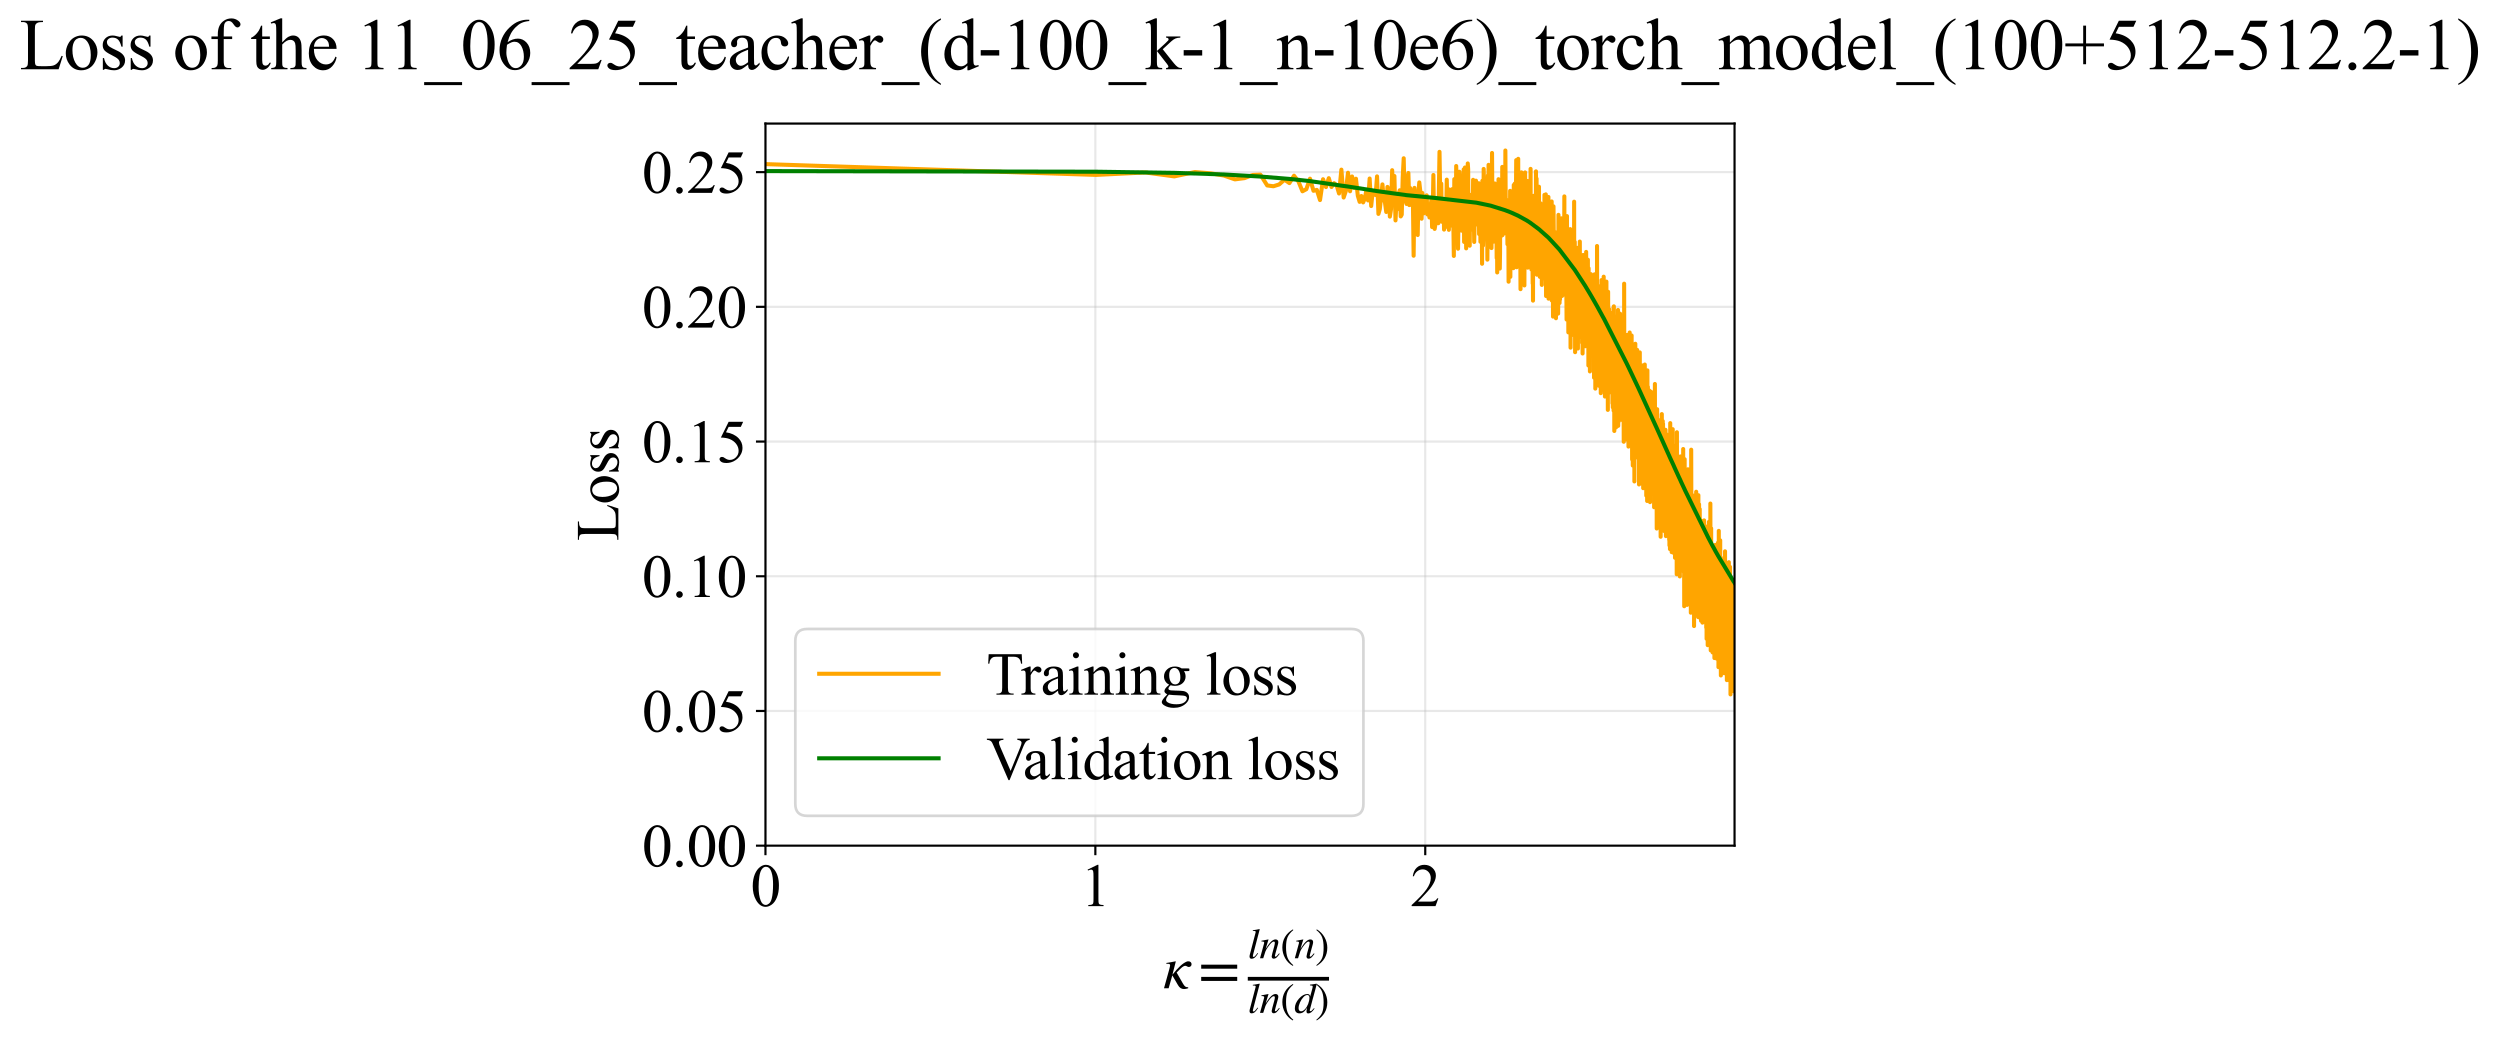 <?xml version="1.0" encoding="utf-8" standalone="no"?>
<!DOCTYPE svg PUBLIC "-//W3C//DTD SVG 1.1//EN"
  "http://www.w3.org/Graphics/SVG/1.1/DTD/svg11.dtd">
<svg xmlns:xlink="http://www.w3.org/1999/xlink" width="921.281pt" height="383.266pt" viewBox="0 0 921.281 383.266" xmlns="http://www.w3.org/2000/svg" version="1.1">
 <defs>
  <style type="text/css">*{stroke-linejoin: round; stroke-linecap: butt}</style>
 </defs>
 <g id="figure_1">
  <g id="patch_1">
   <path d="M -0 383.266 
L 921.281 383.266 
L 921.281 0 
L -0 0 
z
" style="fill: #ffffff"/>
  </g>
  <g id="axes_1">
   <g id="patch_2">
    <path d="M 282.081 311.644 
L 639.201 311.644 
L 639.201 45.532 
L 282.081 45.532 
z
" style="fill: #ffffff"/>
   </g>
   <g id="matplotlib.axis_1">
    <g id="xtick_1">
     <g id="line2d_1">
      <path d="M 282.081 311.644 
L 282.081 45.532 
" clip-path="url(#p0f73bb8da9)" style="fill: none; stroke: #b0b0b0; stroke-opacity: 0.3; stroke-width: 0.8; stroke-linecap: square"/>
     </g>
     <g id="line2d_2">
      <defs>
       <path id="m9cf01250eb" d="M 0 0 
L 0 3.5 
" style="stroke: #000000; stroke-width: 0.8"/>
      </defs>
      <g>
       <use xlink:href="#m9cf01250eb" x="282.081" y="311.644" style="stroke: #000000; stroke-width: 0.8"/>
      </g>
     </g>
     <g id="text_1">
      <!-- 0 -->
      <g transform="translate(276.581 333.92) scale(0.22 -0.22)">
       <defs>
        <path id="TimesNewRomanPSMT-30" d="M 231 2094 
Q 231 2819 450 3342 
Q 669 3866 1031 4122 
Q 1313 4325 1613 4325 
Q 2100 4325 2488 3828 
Q 2972 3213 2972 2159 
Q 2972 1422 2759 906 
Q 2547 391 2217 158 
Q 1888 -75 1581 -75 
Q 975 -75 572 641 
Q 231 1244 231 2094 
z
M 844 2016 
Q 844 1141 1059 588 
Q 1238 122 1591 122 
Q 1759 122 1940 273 
Q 2122 425 2216 781 
Q 2359 1319 2359 2297 
Q 2359 3022 2209 3506 
Q 2097 3866 1919 4016 
Q 1791 4119 1609 4119 
Q 1397 4119 1231 3928 
Q 1006 3669 925 3112 
Q 844 2556 844 2016 
z
" transform="scale(0.016)"/>
       </defs>
       <use xlink:href="#TimesNewRomanPSMT-30"/>
      </g>
     </g>
    </g>
    <g id="xtick_2">
     <g id="line2d_3">
      <path d="M 403.651 311.644 
L 403.651 45.532 
" clip-path="url(#p0f73bb8da9)" style="fill: none; stroke: #b0b0b0; stroke-opacity: 0.3; stroke-width: 0.8; stroke-linecap: square"/>
     </g>
     <g id="line2d_4">
      <g>
       <use xlink:href="#m9cf01250eb" x="403.651" y="311.644" style="stroke: #000000; stroke-width: 0.8"/>
      </g>
     </g>
     <g id="text_2">
      <!-- 1 -->
      <g transform="translate(398.151 333.92) scale(0.22 -0.22)">
       <defs>
        <path id="TimesNewRomanPSMT-31" d="M 750 3822 
L 1781 4325 
L 1884 4325 
L 1884 747 
Q 1884 391 1914 303 
Q 1944 216 2037 169 
Q 2131 122 2419 116 
L 2419 0 
L 825 0 
L 825 116 
Q 1125 122 1212 167 
Q 1300 213 1334 289 
Q 1369 366 1369 747 
L 1369 3034 
Q 1369 3497 1338 3628 
Q 1316 3728 1258 3775 
Q 1200 3822 1119 3822 
Q 1003 3822 797 3725 
L 750 3822 
z
" transform="scale(0.016)"/>
       </defs>
       <use xlink:href="#TimesNewRomanPSMT-31"/>
      </g>
     </g>
    </g>
    <g id="xtick_3">
     <g id="line2d_5">
      <path d="M 525.221 311.644 
L 525.221 45.532 
" clip-path="url(#p0f73bb8da9)" style="fill: none; stroke: #b0b0b0; stroke-opacity: 0.3; stroke-width: 0.8; stroke-linecap: square"/>
     </g>
     <g id="line2d_6">
      <g>
       <use xlink:href="#m9cf01250eb" x="525.221" y="311.644" style="stroke: #000000; stroke-width: 0.8"/>
      </g>
     </g>
     <g id="text_3">
      <!-- 2 -->
      <g transform="translate(519.721 333.92) scale(0.22 -0.22)">
       <defs>
        <path id="TimesNewRomanPSMT-32" d="M 2934 816 
L 2638 0 
L 138 0 
L 138 116 
Q 1241 1122 1691 1759 
Q 2141 2397 2141 2925 
Q 2141 3328 1894 3587 
Q 1647 3847 1303 3847 
Q 991 3847 742 3664 
Q 494 3481 375 3128 
L 259 3128 
Q 338 3706 661 4015 
Q 984 4325 1469 4325 
Q 1984 4325 2329 3994 
Q 2675 3663 2675 3213 
Q 2675 2891 2525 2569 
Q 2294 2063 1775 1497 
Q 997 647 803 472 
L 1909 472 
Q 2247 472 2383 497 
Q 2519 522 2628 598 
Q 2738 675 2819 816 
L 2934 816 
z
" transform="scale(0.016)"/>
       </defs>
       <use xlink:href="#TimesNewRomanPSMT-32"/>
      </g>
     </g>
    </g>
    <g id="text_4">
     <!-- $\kappa  = \frac{ln(n)}{ln(d)}$ -->
     <g transform="translate(428.631 364.186) scale(0.22 -0.22)">
      <defs>
       <path id="STIXGeneral-Italic-3ba" d="M 979 1440 
L 998 1446 
Q 1850 2541 2464 2790 
Q 2547 2822 2630 2822 
Q 2797 2822 2886 2736 
Q 2976 2650 2976 2522 
Q 2976 2387 2893 2307 
Q 2810 2227 2682 2227 
Q 2605 2227 2502 2288 
Q 2400 2349 2336 2349 
Q 2170 2349 1990 2205 
Q 1811 2061 1414 1645 
L 2042 544 
Q 2202 262 2310 182 
Q 2419 102 2624 102 
L 2624 0 
Q 2374 -83 2182 -83 
Q 1786 -83 1555 326 
L 960 1350 
L 576 0 
L 90 0 
L 640 1978 
Q 730 2317 730 2406 
Q 730 2560 518 2560 
L 339 2560 
L 339 2650 
Q 678 2694 1306 2822 
L 1325 2803 
L 979 1440 
z
" transform="scale(0.016)"/>
       <path id="STIXGeneral-Regular-3d" d="M 4077 2048 
L 307 2048 
L 307 2470 
L 4077 2470 
L 4077 2048 
z
M 4077 768 
L 307 768 
L 307 1190 
L 4077 1190 
L 4077 768 
z
" transform="scale(0.016)"/>
       <path id="STIXGeneral-Italic-6c" d="M 1786 4339 
L 806 595 
Q 755 410 755 320 
Q 755 205 864 205 
Q 1037 205 1293 570 
L 1453 794 
L 1542 730 
Q 1254 275 1046 102 
Q 838 -70 576 -70 
Q 262 -70 262 288 
Q 262 397 288 480 
L 1165 3834 
Q 1184 3898 1184 3955 
Q 1184 4096 870 4096 
L 755 4096 
L 755 4198 
Q 1203 4250 1747 4371 
L 1786 4339 
z
" transform="scale(0.016)"/>
       <path id="STIXGeneral-Italic-6e" d="M 2944 749 
L 3034 666 
Q 2707 218 2534 80 
Q 2362 -58 2138 -58 
Q 2010 -58 1923 28 
Q 1837 115 1837 288 
Q 1837 390 1939 768 
L 2221 1805 
Q 2310 2150 2310 2310 
Q 2310 2496 2157 2496 
Q 1971 2496 1750 2275 
Q 1530 2054 1210 1587 
Q 998 1274 899 1024 
Q 800 774 570 0 
L 90 0 
L 704 2240 
Q 717 2304 717 2349 
Q 717 2445 630 2480 
Q 544 2515 301 2522 
L 301 2624 
Q 550 2675 857 2729 
Q 1165 2784 1338 2822 
L 1363 2810 
L 934 1414 
Q 1408 2170 1753 2496 
Q 2099 2822 2413 2822 
Q 2611 2822 2720 2716 
Q 2829 2611 2829 2432 
Q 2829 2272 2765 2048 
L 2406 749 
Q 2317 429 2317 358 
Q 2317 243 2419 243 
Q 2541 243 2810 582 
Q 2854 634 2944 749 
z
" transform="scale(0.016)"/>
       <path id="STIXGeneral-Regular-28" d="M 1946 -1030 
L 1869 -1133 
Q 1126 -710 716 32 
Q 307 774 307 1613 
Q 307 3386 1888 4326 
L 1946 4224 
Q 1293 3667 1075 3126 
Q 858 2586 858 1632 
Q 858 685 1082 96 
Q 1306 -493 1946 -1030 
z
" transform="scale(0.016)"/>
       <path id="STIXGeneral-Regular-29" d="M 186 4224 
L 262 4326 
Q 992 3891 1408 3148 
Q 1824 2406 1824 1581 
Q 1824 -166 243 -1133 
L 186 -1030 
Q 845 -486 1059 54 
Q 1274 595 1274 1562 
Q 1274 2534 1059 3120 
Q 845 3706 186 4224 
z
" transform="scale(0.016)"/>
       <path id="STIXGeneral-Italic-64" d="M 3334 4371 
L 3373 4333 
L 3123 3360 
L 2739 1958 
Q 2323 429 2323 384 
Q 2323 256 2438 256 
Q 2522 256 2614 336 
Q 2707 416 2963 710 
L 3040 646 
Q 2547 -83 2099 -83 
Q 1978 -83 1907 -6 
Q 1837 70 1837 205 
Q 1837 397 1920 774 
Q 1645 307 1379 118 
Q 1114 -70 781 -70 
Q 461 -70 278 125 
Q 96 320 96 678 
Q 96 1440 713 2131 
Q 1331 2822 1965 2822 
Q 2163 2822 2256 2732 
Q 2349 2643 2381 2451 
L 2387 2451 
L 2675 3494 
Q 2765 3808 2765 3949 
Q 2765 4051 2694 4076 
Q 2624 4102 2355 4115 
L 2355 4224 
Q 2848 4269 3334 4371 
z
M 2278 2310 
Q 2278 2477 2185 2576 
Q 2093 2675 1978 2675 
Q 1677 2675 1395 2381 
Q 1075 2042 864 1571 
Q 653 1101 653 704 
Q 653 486 752 361 
Q 851 237 1024 237 
Q 1312 237 1606 550 
Q 1901 864 2089 1350 
Q 2278 1837 2278 2310 
z
" transform="scale(0.016)"/>
      </defs>
      <use xlink:href="#STIXGeneral-Italic-3ba" transform="translate(0 0.003)"/>
      <use xlink:href="#STIXGeneral-Regular-3d" transform="translate(58.84 0.003)"/>
      <use xlink:href="#STIXGeneral-Italic-6c" transform="translate(141.78 50.192) scale(0.7)"/>
      <use xlink:href="#STIXGeneral-Italic-6e" transform="translate(161.24 50.192) scale(0.7)"/>
      <use xlink:href="#STIXGeneral-Regular-28" transform="translate(196.24 50.192) scale(0.7)"/>
      <use xlink:href="#STIXGeneral-Italic-6e" transform="translate(219.55 50.192) scale(0.7)"/>
      <use xlink:href="#STIXGeneral-Regular-29" transform="translate(254.55 50.192) scale(0.7)"/>
      <use xlink:href="#STIXGeneral-Italic-6c" transform="translate(141.78 -41.258) scale(0.7)"/>
      <use xlink:href="#STIXGeneral-Italic-6e" transform="translate(161.24 -41.258) scale(0.7)"/>
      <use xlink:href="#STIXGeneral-Regular-28" transform="translate(196.24 -41.258) scale(0.7)"/>
      <use xlink:href="#STIXGeneral-Italic-64" transform="translate(219.55 -41.258) scale(0.7)"/>
      <use xlink:href="#STIXGeneral-Regular-29" transform="translate(254.55 -41.258) scale(0.7)"/>
      <path d="M 141.78 12.8 
L 141.78 19.05 
L 277.86 19.05 
L 277.86 12.8 
L 141.78 12.8 
z
"/>
     </g>
    </g>
   </g>
   <g id="matplotlib.axis_2">
    <g id="ytick_1">
     <g id="line2d_7">
      <path d="M 282.081 311.644 
L 639.201 311.644 
" clip-path="url(#p0f73bb8da9)" style="fill: none; stroke: #b0b0b0; stroke-opacity: 0.3; stroke-width: 0.8; stroke-linecap: square"/>
     </g>
     <g id="line2d_8">
      <defs>
       <path id="maec67b8ebb" d="M 0 0 
L -3.5 0 
" style="stroke: #000000; stroke-width: 0.8"/>
      </defs>
      <g>
       <use xlink:href="#maec67b8ebb" x="282.081" y="311.644" style="stroke: #000000; stroke-width: 0.8"/>
      </g>
     </g>
     <g id="text_5">
      <!-- 0.00 -->
      <g transform="translate(236.581 319.282) scale(0.22 -0.22)">
       <defs>
        <path id="TimesNewRomanPSMT-2e" d="M 800 606 
Q 947 606 1047 504 
Q 1147 403 1147 259 
Q 1147 116 1045 14 
Q 944 -88 800 -88 
Q 656 -88 554 14 
Q 453 116 453 259 
Q 453 406 554 506 
Q 656 606 800 606 
z
" transform="scale(0.016)"/>
       </defs>
       <use xlink:href="#TimesNewRomanPSMT-30"/>
       <use xlink:href="#TimesNewRomanPSMT-2e" transform="translate(50 0)"/>
       <use xlink:href="#TimesNewRomanPSMT-30" transform="translate(75 0)"/>
       <use xlink:href="#TimesNewRomanPSMT-30" transform="translate(125 0)"/>
      </g>
     </g>
    </g>
    <g id="ytick_2">
     <g id="line2d_9">
      <path d="M 282.081 262.002 
L 639.201 262.002 
" clip-path="url(#p0f73bb8da9)" style="fill: none; stroke: #b0b0b0; stroke-opacity: 0.3; stroke-width: 0.8; stroke-linecap: square"/>
     </g>
     <g id="line2d_10">
      <g>
       <use xlink:href="#maec67b8ebb" x="282.081" y="262.002" style="stroke: #000000; stroke-width: 0.8"/>
      </g>
     </g>
     <g id="text_6">
      <!-- 0.05 -->
      <g transform="translate(236.581 269.64) scale(0.22 -0.22)">
       <defs>
        <path id="TimesNewRomanPSMT-35" d="M 2778 4238 
L 2534 3706 
L 1259 3706 
L 981 3138 
Q 1809 3016 2294 2522 
Q 2709 2097 2709 1522 
Q 2709 1188 2573 903 
Q 2438 619 2231 419 
Q 2025 219 1772 97 
Q 1413 -75 1034 -75 
Q 653 -75 479 54 
Q 306 184 306 341 
Q 306 428 378 495 
Q 450 563 559 563 
Q 641 563 702 538 
Q 763 513 909 409 
Q 1144 247 1384 247 
Q 1750 247 2026 523 
Q 2303 800 2303 1197 
Q 2303 1581 2056 1914 
Q 1809 2247 1375 2428 
Q 1034 2569 447 2591 
L 1259 4238 
L 2778 4238 
z
" transform="scale(0.016)"/>
       </defs>
       <use xlink:href="#TimesNewRomanPSMT-30"/>
       <use xlink:href="#TimesNewRomanPSMT-2e" transform="translate(50 0)"/>
       <use xlink:href="#TimesNewRomanPSMT-30" transform="translate(75 0)"/>
       <use xlink:href="#TimesNewRomanPSMT-35" transform="translate(125 0)"/>
      </g>
     </g>
    </g>
    <g id="ytick_3">
     <g id="line2d_11">
      <path d="M 282.081 212.36 
L 639.201 212.36 
" clip-path="url(#p0f73bb8da9)" style="fill: none; stroke: #b0b0b0; stroke-opacity: 0.3; stroke-width: 0.8; stroke-linecap: square"/>
     </g>
     <g id="line2d_12">
      <g>
       <use xlink:href="#maec67b8ebb" x="282.081" y="212.36" style="stroke: #000000; stroke-width: 0.8"/>
      </g>
     </g>
     <g id="text_7">
      <!-- 0.10 -->
      <g transform="translate(236.581 219.998) scale(0.22 -0.22)">
       <use xlink:href="#TimesNewRomanPSMT-30"/>
       <use xlink:href="#TimesNewRomanPSMT-2e" transform="translate(50 0)"/>
       <use xlink:href="#TimesNewRomanPSMT-31" transform="translate(75 0)"/>
       <use xlink:href="#TimesNewRomanPSMT-30" transform="translate(125 0)"/>
      </g>
     </g>
    </g>
    <g id="ytick_4">
     <g id="line2d_13">
      <path d="M 282.081 162.718 
L 639.201 162.718 
" clip-path="url(#p0f73bb8da9)" style="fill: none; stroke: #b0b0b0; stroke-opacity: 0.3; stroke-width: 0.8; stroke-linecap: square"/>
     </g>
     <g id="line2d_14">
      <g>
       <use xlink:href="#maec67b8ebb" x="282.081" y="162.718" style="stroke: #000000; stroke-width: 0.8"/>
      </g>
     </g>
     <g id="text_8">
      <!-- 0.15 -->
      <g transform="translate(236.581 170.356) scale(0.22 -0.22)">
       <use xlink:href="#TimesNewRomanPSMT-30"/>
       <use xlink:href="#TimesNewRomanPSMT-2e" transform="translate(50 0)"/>
       <use xlink:href="#TimesNewRomanPSMT-31" transform="translate(75 0)"/>
       <use xlink:href="#TimesNewRomanPSMT-35" transform="translate(125 0)"/>
      </g>
     </g>
    </g>
    <g id="ytick_5">
     <g id="line2d_15">
      <path d="M 282.081 113.076 
L 639.201 113.076 
" clip-path="url(#p0f73bb8da9)" style="fill: none; stroke: #b0b0b0; stroke-opacity: 0.3; stroke-width: 0.8; stroke-linecap: square"/>
     </g>
     <g id="line2d_16">
      <g>
       <use xlink:href="#maec67b8ebb" x="282.081" y="113.076" style="stroke: #000000; stroke-width: 0.8"/>
      </g>
     </g>
     <g id="text_9">
      <!-- 0.20 -->
      <g transform="translate(236.581 120.714) scale(0.22 -0.22)">
       <use xlink:href="#TimesNewRomanPSMT-30"/>
       <use xlink:href="#TimesNewRomanPSMT-2e" transform="translate(50 0)"/>
       <use xlink:href="#TimesNewRomanPSMT-32" transform="translate(75 0)"/>
       <use xlink:href="#TimesNewRomanPSMT-30" transform="translate(125 0)"/>
      </g>
     </g>
    </g>
    <g id="ytick_6">
     <g id="line2d_17">
      <path d="M 282.081 63.434 
L 639.201 63.434 
" clip-path="url(#p0f73bb8da9)" style="fill: none; stroke: #b0b0b0; stroke-opacity: 0.3; stroke-width: 0.8; stroke-linecap: square"/>
     </g>
     <g id="line2d_18">
      <g>
       <use xlink:href="#maec67b8ebb" x="282.081" y="63.434" style="stroke: #000000; stroke-width: 0.8"/>
      </g>
     </g>
     <g id="text_10">
      <!-- 0.25 -->
      <g transform="translate(236.581 71.072) scale(0.22 -0.22)">
       <use xlink:href="#TimesNewRomanPSMT-30"/>
       <use xlink:href="#TimesNewRomanPSMT-2e" transform="translate(50 0)"/>
       <use xlink:href="#TimesNewRomanPSMT-32" transform="translate(75 0)"/>
       <use xlink:href="#TimesNewRomanPSMT-35" transform="translate(125 0)"/>
      </g>
     </g>
    </g>
    <g id="text_11">
     <!-- Loss -->
     <g transform="translate(227.875 199.369) rotate(-90) scale(0.22 -0.22)">
      <defs>
       <path id="TimesNewRomanPSMT-4c" d="M 3669 1172 
L 3772 1150 
L 3409 0 
L 128 0 
L 128 116 
L 288 116 
Q 556 116 672 291 
Q 738 391 738 753 
L 738 3488 
Q 738 3884 650 3984 
Q 528 4122 288 4122 
L 128 4122 
L 128 4238 
L 2047 4238 
L 2047 4122 
Q 1709 4125 1573 4059 
Q 1438 3994 1388 3894 
Q 1338 3794 1338 3416 
L 1338 753 
Q 1338 494 1388 397 
Q 1425 331 1503 300 
Q 1581 269 1991 269 
L 2300 269 
Q 2788 269 2984 341 
Q 3181 413 3343 595 
Q 3506 778 3669 1172 
z
" transform="scale(0.016)"/>
       <path id="TimesNewRomanPSMT-6f" d="M 1600 2947 
Q 2250 2947 2644 2453 
Q 2978 2031 2978 1484 
Q 2978 1100 2793 706 
Q 2609 313 2286 112 
Q 1963 -88 1566 -88 
Q 919 -88 538 428 
Q 216 863 216 1403 
Q 216 1797 411 2186 
Q 606 2575 925 2761 
Q 1244 2947 1600 2947 
z
M 1503 2744 
Q 1338 2744 1170 2645 
Q 1003 2547 900 2300 
Q 797 2053 797 1666 
Q 797 1041 1045 587 
Q 1294 134 1700 134 
Q 2003 134 2200 384 
Q 2397 634 2397 1244 
Q 2397 2006 2069 2444 
Q 1847 2744 1503 2744 
z
" transform="scale(0.016)"/>
       <path id="TimesNewRomanPSMT-73" d="M 2050 2947 
L 2050 1972 
L 1947 1972 
Q 1828 2431 1642 2597 
Q 1456 2763 1169 2763 
Q 950 2763 815 2647 
Q 681 2531 681 2391 
Q 681 2216 781 2091 
Q 878 1963 1175 1819 
L 1631 1597 
Q 2266 1288 2266 781 
Q 2266 391 1970 151 
Q 1675 -88 1309 -88 
Q 1047 -88 709 6 
Q 606 38 541 38 
Q 469 38 428 -44 
L 325 -44 
L 325 978 
L 428 978 
Q 516 541 762 319 
Q 1009 97 1316 97 
Q 1531 97 1667 223 
Q 1803 350 1803 528 
Q 1803 744 1651 891 
Q 1500 1038 1047 1263 
Q 594 1488 453 1669 
Q 313 1847 313 2119 
Q 313 2472 555 2709 
Q 797 2947 1181 2947 
Q 1350 2947 1591 2875 
Q 1750 2828 1803 2828 
Q 1853 2828 1881 2850 
Q 1909 2872 1947 2947 
L 2050 2947 
z
" transform="scale(0.016)"/>
      </defs>
      <use xlink:href="#TimesNewRomanPSMT-4c"/>
      <use xlink:href="#TimesNewRomanPSMT-6f" transform="translate(61.084 0)"/>
      <use xlink:href="#TimesNewRomanPSMT-73" transform="translate(111.084 0)"/>
      <use xlink:href="#TimesNewRomanPSMT-73" transform="translate(150 0)"/>
     </g>
    </g>
   </g>
   <g id="line2d_19">
    <path d="M 282.081 60.48 
L 403.917 64.454 
L 422.084 63.556 
L 432.744 65.002 
L 440.317 63.4 
L 446.194 63.878 
L 450.998 64.689 
L 455.062 66.098 
L 458.582 65.645 
L 461.687 64.475 
L 464.466 64.354 
L 466.98 68.341 
L 469.275 68.639 
L 471.386 67.97 
L 473.341 66.229 
L 475.161 67.469 
L 476.864 64.752 
L 478.463 66.816 
L 479.971 70.491 
L 481.398 69.722 
L 482.751 65.847 
L 484.038 70.31 
L 485.266 69.98 
L 486.439 73.729 
L 487.562 66.05 
L 488.639 68.938 
L 489.674 65.661 
L 490.67 68.91 
L 491.63 67.506 
L 492.556 68.242 
L 493.45 71.301 
L 494.316 62.514 
L 495.153 72.789 
L 495.966 70.37 
L 496.753 63.656 
L 497.518 70.483 
L 498.262 65.034 
L 498.985 69.21 
L 499.689 65.863 
L 500.374 72.152 
L 501.042 74.39 
L 501.694 72.237 
L 502.33 74.587 
L 502.951 73.157 
L 503.558 69.957 
L 504.151 73.862 
L 504.731 65.79 
L 505.299 75.926 
L 505.854 70.544 
L 506.399 70.644 
L 506.932 71.883 
L 507.454 64.996 
L 507.967 78.823 
L 508.47 77.07 
L 509.447 67.95 
L 509.923 73.233 
L 510.39 74.67 
L 510.849 78.114 
L 511.3 68.883 
L 511.744 70.123 
L 512.18 79.825 
L 512.609 77.113 
L 513.032 62.721 
L 513.447 72.981 
L 513.857 64.863 
L 514.26 81.226 
L 514.657 73.05 
L 515.048 77.028 
L 515.433 71.324 
L 515.813 70.12 
L 516.187 79.753 
L 516.556 79.105 
L 516.92 65.349 
L 517.28 58.323 
L 517.634 74.279 
L 517.983 69.719 
L 518.328 75.158 
L 518.669 65.751 
L 519.005 63.741 
L 519.337 75.576 
L 519.665 69.283 
L 519.989 75.507 
L 520.309 74.314 
L 520.625 70.124 
L 520.938 94.242 
L 521.246 69.234 
L 521.551 75.648 
L 521.853 86.258 
L 522.151 79.591 
L 522.446 86.601 
L 522.738 70.54 
L 523.026 67.222 
L 523.594 72.197 
L 523.873 80.606 
L 524.15 71.11 
L 524.423 73.129 
L 524.694 78.606 
L 524.962 77.076 
L 525.227 72.75 
L 525.49 75.7 
L 525.75 71.991 
L 526.008 79.025 
L 526.263 76.828 
L 526.515 77.122 
L 526.765 80.142 
L 527.013 75.76 
L 527.259 75.407 
L 527.502 73.585 
L 527.743 83.669 
L 527.982 77.166 
L 528.219 64.489 
L 528.453 79.833 
L 528.686 84.355 
L 528.917 82.953 
L 529.145 75.476 
L 529.372 80.189 
L 529.596 73.32 
L 529.819 74.258 
L 530.04 82.262 
L 530.476 55.952 
L 530.692 69.412 
L 530.905 73.726 
L 531.118 67.676 
L 531.328 81.706 
L 531.537 78.586 
L 531.744 79.39 
L 531.949 74.72 
L 532.153 84.609 
L 532.355 78.36 
L 532.556 83.758 
L 532.755 78.696 
L 532.953 78.311 
L 533.149 66.201 
L 533.344 74.351 
L 533.537 72.075 
L 533.729 75.71 
L 533.92 84.699 
L 534.109 69.836 
L 534.297 79.315 
L 534.483 70.175 
L 534.669 70.704 
L 534.853 83.135 
L 535.035 80.492 
L 535.217 69.684 
L 535.576 82.262 
L 535.754 94.315 
L 535.93 66.025 
L 536.106 88.293 
L 536.28 74.32 
L 536.453 85.539 
L 536.625 61.179 
L 536.796 65.914 
L 536.966 82.335 
L 537.134 78.769 
L 537.302 91.66 
L 537.468 79.789 
L 537.634 76.543 
L 537.798 63.299 
L 538.286 76.8 
L 538.446 64.761 
L 538.606 84.997 
L 538.922 72.593 
L 539.078 72.788 
L 539.389 62.415 
L 539.543 89.149 
L 539.848 61.729 
L 540.15 79.668 
L 540.299 91.524 
L 540.448 77.311 
L 540.596 74.094 
L 540.743 76.043 
L 540.889 60.232 
L 541.035 62.422 
L 541.179 87.974 
L 541.323 82.351 
L 541.466 83.045 
L 541.609 90.541 
L 541.75 71.795 
L 542.17 84.673 
L 542.309 76.78 
L 542.447 80.419 
L 542.584 80.698 
L 542.72 84.223 
L 542.856 66.264 
L 542.991 67.621 
L 543.259 89.163 
L 543.392 82.815 
L 543.524 70.094 
L 543.656 81.107 
L 543.917 66.58 
L 544.176 80.737 
L 544.304 80.612 
L 544.56 81.025 
L 544.686 67.944 
L 544.812 83.02 
L 544.938 67.52 
L 545.062 86.252 
L 545.187 83.868 
L 545.31 71.67 
L 545.433 71.089 
L 545.556 89.098 
L 545.678 75.592 
L 545.799 82.27 
L 545.92 72.765 
L 546.04 80.64 
L 546.16 97.2 
L 546.279 66.598 
L 546.398 69.774 
L 546.516 90.483 
L 546.633 87.16 
L 546.75 62.256 
L 546.867 66.665 
L 546.983 65.655 
L 547.099 77.298 
L 547.214 66.451 
L 547.442 77.37 
L 547.556 83.091 
L 547.669 81.706 
L 547.781 77.222 
L 547.893 80.821 
L 548.005 70.575 
L 548.116 95.684 
L 548.337 64.593 
L 548.447 83.941 
L 548.556 60.751 
L 548.665 84.289 
L 548.773 71.721 
L 548.881 83.8 
L 548.989 74.268 
L 549.096 87.179 
L 549.203 71.114 
L 549.309 82.859 
L 549.415 81.8 
L 549.52 73.844 
L 549.625 91.41 
L 549.834 56.371 
L 550.041 86.734 
L 550.144 69.837 
L 550.45 89.055 
L 550.551 73.16 
L 550.753 82.543 
L 550.853 67.608 
L 550.953 85.635 
L 551.052 69.964 
L 551.151 73.51 
L 551.25 86.681 
L 551.446 79.209 
L 551.544 95.082 
L 551.641 78.709 
L 551.738 100.4 
L 551.834 70.668 
L 551.931 76.649 
L 552.026 74.013 
L 552.122 83.467 
L 552.217 66.045 
L 552.406 81.639 
L 552.5 72.858 
L 552.594 79.534 
L 552.688 98.975 
L 552.781 93.019 
L 552.873 72.955 
L 552.966 87.344 
L 553.058 68.804 
L 553.241 77.996 
L 553.423 76.753 
L 553.514 79.98 
L 553.604 61.51 
L 553.694 86.652 
L 553.784 82.665 
L 553.962 72.814 
L 554.051 83.462 
L 554.139 83.162 
L 554.315 77.45 
L 554.403 85.975 
L 554.49 72.23 
L 554.577 82.095 
L 554.664 81.807 
L 554.75 55.46 
L 554.922 84.009 
L 555.008 82.625 
L 555.093 85.329 
L 555.178 73.595 
L 555.263 83.156 
L 555.347 75.484 
L 555.515 90.003 
L 555.599 77.415 
L 555.683 88.698 
L 555.766 76.179 
L 555.849 84.207 
L 555.931 103.804 
L 556.014 75.335 
L 556.096 87.654 
L 556.34 75.742 
L 556.422 88.329 
L 556.502 70.331 
L 556.583 102.014 
L 556.663 71.296 
L 556.743 81.809 
L 556.823 90.393 
L 556.903 76.222 
L 556.982 77.953 
L 557.062 77.554 
L 557.14 92.558 
L 557.219 80.595 
L 557.298 84.306 
L 557.376 82.602 
L 557.454 83.641 
L 557.532 92.322 
L 557.609 77.616 
L 557.686 98.828 
L 557.763 93.478 
L 557.84 68.163 
L 557.917 95.134 
L 557.993 94.275 
L 558.221 67.646 
L 558.297 88.448 
L 558.372 82.714 
L 558.447 95.431 
L 558.745 59.011 
L 558.893 98.484 
L 559.04 92.876 
L 559.187 83.504 
L 559.332 92.672 
L 559.477 58.529 
L 559.549 93.227 
L 559.621 83.854 
L 559.692 89.738 
L 559.764 88.631 
L 559.835 81.729 
L 559.906 90.17 
L 559.977 65.541 
L 560.048 78.172 
L 560.118 94.192 
L 560.188 82.381 
L 560.328 106.559 
L 560.537 85.917 
L 560.606 86.764 
L 560.675 63.519 
L 560.744 71.93 
L 560.813 90.151 
L 560.881 79.906 
L 561.018 68.651 
L 561.086 97.912 
L 561.153 76.262 
L 561.221 96.639 
L 561.288 79.846 
L 561.356 89.816 
L 561.423 83.603 
L 561.49 99.466 
L 561.623 83.602 
L 561.756 105.183 
L 561.822 87.308 
L 561.888 98.64 
L 562.019 63.532 
L 562.084 73.291 
L 562.215 94.023 
L 562.28 91.801 
L 562.344 76.795 
L 562.409 80.178 
L 562.474 92.401 
L 562.538 89.271 
L 562.73 91.638 
L 562.793 85.124 
L 562.857 93.818 
L 562.92 66.691 
L 562.984 98.629 
L 563.047 90.329 
L 563.11 77.866 
L 563.172 97.089 
L 563.235 94.058 
L 563.298 94.854 
L 563.484 72.813 
L 563.669 95.885 
L 563.853 73.21 
L 563.975 82.395 
L 564.036 62.233 
L 564.097 93.29 
L 564.157 89.801 
L 564.278 84.388 
L 564.338 99.294 
L 564.398 87.465 
L 564.457 88.148 
L 564.517 75.804 
L 564.577 94.409 
L 564.636 87.816 
L 564.813 104.468 
L 564.872 86.728 
L 564.931 110.789 
L 564.99 75.167 
L 565.048 93.892 
L 565.106 91.078 
L 565.165 72.159 
L 565.223 94.756 
L 565.281 90.384 
L 565.338 80.439 
L 565.454 99.489 
L 565.511 83.138 
L 565.568 88.992 
L 565.683 81.618 
L 565.797 93.842 
L 565.853 89.491 
L 565.91 82.444 
L 565.966 97.178 
L 566.023 63.146 
L 566.079 87.853 
L 566.135 88.482 
L 566.191 95.445 
L 566.247 65.829 
L 566.358 101.227 
L 566.524 82.569 
L 566.58 86.186 
L 566.635 85.6 
L 566.69 83.824 
L 566.799 94.347 
L 566.963 76.953 
L 567.071 96.465 
L 567.125 68.815 
L 567.179 85.207 
L 567.233 97.693 
L 567.286 91.245 
L 567.34 76.989 
L 567.394 86.235 
L 567.447 102.023 
L 567.5 95.067 
L 567.553 88.755 
L 567.606 94.925 
L 567.659 91.447 
L 567.712 74.93 
L 567.765 89.785 
L 567.818 95.076 
L 567.975 87.252 
L 568.079 94.552 
L 568.131 85.965 
L 568.183 104.998 
L 568.235 82.039 
L 568.338 85.068 
L 568.441 91.018 
L 568.493 88.232 
L 568.544 82.648 
L 568.595 100.059 
L 568.646 93.189 
L 568.697 86.744 
L 568.748 92.812 
L 568.798 93.398 
L 568.849 98.356 
L 568.899 91.021 
L 568.95 102.618 
L 569 76.344 
L 569.05 102.578 
L 569.101 95.64 
L 569.151 71.825 
L 569.201 90.843 
L 569.25 83.291 
L 569.3 94.535 
L 569.399 92.982 
L 569.498 88.9 
L 569.548 96.447 
L 569.646 71.63 
L 569.744 109.086 
L 569.793 80.405 
L 569.841 85.514 
L 569.939 103.403 
L 570.036 84.904 
L 570.084 90.609 
L 570.132 91.408 
L 570.18 76.642 
L 570.228 97.065 
L 570.276 84.795 
L 570.324 80.301 
L 570.372 82.434 
L 570.515 106.815 
L 570.609 72.58 
L 570.657 110.057 
L 570.704 92.595 
L 570.751 91.781 
L 570.845 77.836 
L 570.892 108.199 
L 570.939 82.44 
L 570.985 82.978 
L 571.032 80.391 
L 571.078 99.064 
L 571.125 82.968 
L 571.31 105.418 
L 571.402 80.83 
L 571.539 105.014 
L 571.585 109.554 
L 571.676 82.393 
L 571.721 99.241 
L 571.766 103.177 
L 571.812 74.241 
L 571.857 110.733 
L 572.037 88.025 
L 572.082 85.456 
L 572.126 103.239 
L 572.171 90.782 
L 572.215 86.967 
L 572.304 116.674 
L 572.349 80.15 
L 572.393 89.022 
L 572.437 102.093 
L 572.481 76.048 
L 572.569 85.894 
L 572.701 98.49 
L 572.744 99.144 
L 572.788 116.025 
L 572.831 110.603 
L 572.875 93.644 
L 572.962 101.436 
L 573.048 85.534 
L 573.134 102.722 
L 573.22 88.84 
L 573.391 117.273 
L 573.561 85.748 
L 573.687 104.317 
L 573.729 103.842 
L 573.771 89.442 
L 573.813 99.103 
L 573.98 106.004 
L 574.063 107.079 
L 574.146 95.183 
L 574.188 115.567 
L 574.27 103.468 
L 574.311 79.172 
L 574.352 95.245 
L 574.434 92.829 
L 574.516 105.343 
L 574.598 89.981 
L 574.679 97.34 
L 574.719 111.659 
L 574.76 103.685 
L 574.8 98.723 
L 574.84 102.367 
L 574.881 110.359 
L 574.961 88.803 
L 575.001 97.742 
L 575.041 86.933 
L 575.081 94.695 
L 575.121 96.153 
L 575.161 93.51 
L 575.201 101.798 
L 575.24 98.314 
L 575.399 80.454 
L 575.32 101.91 
L 575.438 82.267 
L 575.517 108.501 
L 575.595 102.644 
L 575.634 109.064 
L 575.674 84.492 
L 575.752 93.297 
L 575.829 100.375 
L 575.868 96.105 
L 575.945 98.946 
L 575.984 81.176 
L 576.023 102.748 
L 576.1 101.429 
L 576.215 84.347 
L 576.329 108.565 
L 576.481 72.374 
L 576.519 97.308 
L 576.594 93.468 
L 576.745 106.832 
L 576.782 100.205 
L 576.82 101.419 
L 576.857 106.797 
L 576.894 99.21 
L 576.932 88.263 
L 576.969 99.95 
L 577.08 102.79 
L 577.117 98.485 
L 577.265 112.059 
L 577.301 117.752 
L 577.448 79.638 
L 577.484 104.957 
L 577.557 102.147 
L 577.594 103.587 
L 577.63 100.142 
L 577.666 108.569 
L 577.738 101.92 
L 577.847 87.773 
L 577.954 122.481 
L 577.99 121.613 
L 578.168 92.493 
L 578.239 118.77 
L 578.275 99.309 
L 578.31 97.91 
L 578.345 118.419 
L 578.381 101.148 
L 578.416 92.355 
L 578.521 92.754 
L 578.591 116.066 
L 578.626 108.16 
L 578.661 84.432 
L 578.731 103.505 
L 578.765 128.11 
L 578.835 99.737 
L 578.973 113.426 
L 579.145 105.424 
L 579.179 122.602 
L 579.213 118.983 
L 579.247 100.462 
L 579.315 104.113 
L 579.349 123.442 
L 579.417 111.436 
L 579.451 94.505 
L 579.519 111.445 
L 579.552 111.618 
L 579.687 86.94 
L 579.821 115.732 
L 579.954 95.134 
L 580.053 105.131 
L 580.086 74.324 
L 580.12 110.733 
L 580.152 106.371 
L 580.185 98.208 
L 580.218 108.778 
L 580.251 98.53 
L 580.317 89.137 
L 580.382 115.96 
L 580.415 114.616 
L 580.447 129.779 
L 580.48 108.972 
L 580.513 95.218 
L 580.545 101.16 
L 580.642 127.713 
L 580.675 112.446 
L 580.836 99.526 
L 580.868 99.265 
L 580.9 115.639 
L 580.964 106.183 
L 580.996 96.347 
L 581.028 120.624 
L 581.123 97.073 
L 581.187 107.354 
L 581.218 118.553 
L 581.25 91.334 
L 581.281 106.741 
L 581.313 94.198 
L 581.345 97.861 
L 581.439 96.263 
L 581.47 128.438 
L 581.595 112.137 
L 581.627 120.63 
L 581.658 113.479 
L 581.689 104.546 
L 581.72 121.293 
L 581.782 106.691 
L 581.844 124.292 
L 581.875 114.883 
L 581.906 101.164 
L 581.998 108.845 
L 582.09 103.189 
L 582.121 109.89 
L 582.151 103.457 
L 582.182 89.022 
L 582.212 99.544 
L 582.334 120.04 
L 582.364 104.019 
L 582.425 121.4 
L 582.455 120.633 
L 582.485 100.23 
L 582.575 107.066 
L 582.606 96.187 
L 582.666 107.093 
L 582.725 104.287 
L 582.785 111.453 
L 582.815 104.508 
L 582.874 115.637 
L 582.904 116.093 
L 582.993 100.7 
L 583.023 126.356 
L 583.082 99.555 
L 583.199 130.268 
L 583.229 107.683 
L 583.258 102.788 
L 583.287 123.614 
L 583.346 105.421 
L 583.404 93.965 
L 583.433 101.332 
L 583.462 122.073 
L 583.549 117.994 
L 583.578 99.049 
L 583.636 119.227 
L 583.665 100.728 
L 583.752 112.841 
L 583.78 101.499 
L 583.809 101.07 
L 583.838 96.049 
L 583.952 120.707 
L 583.981 103.817 
L 584.066 114.747 
L 584.151 111.288 
L 584.179 124.731 
L 584.292 105.137 
L 584.236 127.591 
L 584.32 109.693 
L 584.377 121.315 
L 584.405 117.352 
L 584.517 92.829 
L 584.6 115.579 
L 584.628 96.963 
L 584.739 126.202 
L 584.767 114.102 
L 584.795 105.828 
L 584.822 114.674 
L 584.877 107.862 
L 584.96 122.166 
L 585.07 96.579 
L 585.179 119.375 
L 585.152 95.707 
L 585.206 118.86 
L 585.233 118.878 
L 585.26 119.039 
L 585.315 115.494 
L 585.342 134.684 
L 585.423 98.874 
L 585.45 114.053 
L 585.504 130.759 
L 585.584 128.153 
L 585.611 104.898 
L 585.718 108.249 
L 585.851 123.84 
L 585.878 120.76 
L 585.904 136.873 
L 585.931 111.621 
L 585.984 122.492 
L 586.089 104.118 
L 586.142 101.981 
L 586.22 126.397 
L 586.273 101.027 
L 586.325 128.666 
L 586.429 105.464 
L 586.455 129.633 
L 586.559 125.449 
L 586.636 105.406 
L 586.61 128.285 
L 586.662 106.675 
L 586.765 128.54 
L 586.739 102.339 
L 586.79 124.325 
L 586.842 108.517 
L 586.893 117.67 
L 586.918 124.258 
L 586.944 106.905 
L 586.969 118.881 
L 587.02 109.219 
L 587.071 115.795 
L 587.096 115.361 
L 587.122 115.899 
L 587.147 128.551 
L 587.223 114.388 
L 587.298 114.154 
L 587.348 126.855 
L 587.373 107.92 
L 587.424 139.174 
L 587.449 118.029 
L 587.598 129.885 
L 587.623 101.089 
L 587.697 111.525 
L 587.772 109.506 
L 587.796 125.108 
L 587.87 109.483 
L 587.895 143.2 
L 587.919 104.895 
L 587.968 114.637 
L 587.993 116.387 
L 588.017 129.306 
L 588.042 104.508 
L 588.115 122.832 
L 588.188 125.51 
L 588.212 107.912 
L 588.285 129.991 
L 588.309 133.652 
L 588.43 106.227 
L 588.502 125.574 
L 588.526 90.657 
L 588.598 120.583 
L 588.622 117.55 
L 588.646 131.823 
L 588.694 117.467 
L 588.717 124.802 
L 588.741 111.687 
L 588.789 135.179 
L 588.813 129.94 
L 588.86 105.307 
L 588.955 108.226 
L 589.002 142.069 
L 589.049 130.283 
L 589.072 113.183 
L 589.096 132.07 
L 589.166 120.01 
L 589.213 142.16 
L 589.26 140.595 
L 589.283 119.251 
L 589.376 125.926 
L 589.399 127.533 
L 589.423 123.81 
L 589.492 108.166 
L 589.469 136.902 
L 589.515 116.807 
L 589.631 134.976 
L 589.7 136.517 
L 589.768 110.034 
L 589.905 144.887 
L 590.042 113.299 
L 590.155 131.064 
L 590.2 103.205 
L 590.29 116.513 
L 590.312 114.442 
L 590.446 136.706 
L 590.536 139.151 
L 590.58 111.002 
L 590.713 143.621 
L 590.735 116.785 
L 590.823 121.133 
L 590.867 134.596 
L 590.889 111.551 
L 590.933 132.303 
L 590.977 101.966 
L 590.999 137.245 
L 591.064 115.418 
L 591.086 135.592 
L 591.129 105.431 
L 591.173 128.755 
L 591.238 115.645 
L 591.259 143.654 
L 591.346 125.782 
L 591.389 115.33 
L 591.432 146.134 
L 591.518 118.25 
L 591.539 128.363 
L 591.603 133.524 
L 591.625 119.668 
L 591.667 139.139 
L 591.689 121.766 
L 591.71 140.484 
L 591.795 122.59 
L 591.88 139.613 
L 591.837 110.591 
L 591.901 131.261 
L 591.985 103.78 
L 591.964 133.933 
L 592.006 130.139 
L 592.027 125.643 
L 592.09 131.432 
L 592.111 135.24 
L 592.132 126.364 
L 592.174 133.689 
L 592.195 115.753 
L 592.216 136.144 
L 592.278 114.779 
L 592.299 126.084 
L 592.32 116.974 
L 592.382 129.51 
L 592.403 131.781 
L 592.424 118.489 
L 592.444 136.737 
L 592.486 121.049 
L 592.506 151.046 
L 592.568 109.535 
L 592.589 135.874 
L 592.609 107.531 
L 592.691 143.255 
L 592.753 144.891 
L 592.834 122 
L 592.855 118.193 
L 592.875 140.257 
L 592.956 113.895 
L 592.977 133.942 
L 592.997 122.386 
L 593.037 139.419 
L 593.078 137.909 
L 593.219 117.769 
L 593.279 143.375 
L 593.319 130.329 
L 593.339 118.338 
L 593.379 133.713 
L 593.399 133.606 
L 593.439 142.415 
L 593.459 118.293 
L 593.538 131.737 
L 593.578 137.873 
L 593.598 119.923 
L 593.637 140.559 
L 593.697 126.066 
L 593.716 123.011 
L 593.756 133.557 
L 593.776 136.512 
L 593.795 119.467 
L 593.874 140.511 
L 593.893 126.638 
L 593.932 125.775 
L 594.011 144.359 
L 594.147 116.78 
L 594.205 148.644 
L 594.243 147.585 
L 594.263 115.166 
L 594.34 150.12 
L 594.359 135.629 
L 594.378 143.921 
L 594.417 126.782 
L 594.436 140.732 
L 594.455 125.365 
L 594.493 142.761 
L 594.551 134.14 
L 594.57 138.846 
L 594.589 137.749 
L 594.608 113.338 
L 594.627 151.32 
L 594.703 121.175 
L 594.722 112.888 
L 594.76 143.507 
L 594.779 127.181 
L 594.836 124.953 
L 594.892 158.818 
L 594.911 131.819 
L 595.005 133.189 
L 595.024 134.655 
L 595.118 148.239 
L 595.08 124.16 
L 595.136 141.96 
L 595.174 120.71 
L 595.211 153.925 
L 595.23 126.63 
L 595.248 146.766 
L 595.285 125.948 
L 595.341 133.08 
L 595.378 143.295 
L 595.434 129.858 
L 595.452 116.712 
L 595.489 146.935 
L 595.507 157.508 
L 595.544 137.196 
L 595.563 149.648 
L 595.691 124.921 
L 595.709 122.627 
L 595.728 123.796 
L 595.782 153.066 
L 595.837 144.859 
L 595.928 129.36 
L 595.964 131.608 
L 596.072 149.885 
L 596.036 119.319 
L 596.091 139.66 
L 596.127 149.421 
L 596.145 139.002 
L 596.234 145.928 
L 596.252 114.221 
L 596.324 156.934 
L 596.395 143.656 
L 596.413 119.913 
L 596.448 148.113 
L 596.502 129.986 
L 596.537 155.254 
L 596.59 126.297 
L 596.626 151.631 
L 596.714 127.241 
L 596.749 136.657 
L 596.784 142.931 
L 596.837 135.152 
L 596.854 136.919 
L 596.942 119.076 
L 596.889 145.426 
L 596.959 129.246 
L 597.063 144.792 
L 597.011 115.588 
L 597.081 140.63 
L 597.115 129.343 
L 597.167 141.81 
L 597.185 148.756 
L 597.219 123.542 
L 597.254 133.428 
L 597.323 125.43 
L 597.288 138.555 
L 597.34 134.86 
L 597.426 153.078 
L 597.443 146.601 
L 597.477 129.801 
L 597.545 147.71 
L 597.579 130.838 
L 597.647 148.745 
L 597.664 150.715 
L 597.749 124.569 
L 597.732 153.489 
L 597.766 131.877 
L 597.783 154.768 
L 597.817 125.491 
L 597.884 147.604 
L 598.019 125.437 
L 597.951 153.283 
L 598.035 132.103 
L 598.119 153.091 
L 598.069 131.96 
L 598.136 145.252 
L 598.235 127.234 
L 598.202 150.575 
L 598.252 130.427 
L 598.368 162.79 
L 598.45 133.063 
L 598.483 134.113 
L 598.533 161.634 
L 598.516 104.539 
L 598.582 141.493 
L 598.598 130.643 
L 598.647 154.532 
L 598.664 139.932 
L 598.68 162.071 
L 598.762 148.992 
L 598.827 127.466 
L 598.843 150.017 
L 598.859 141.804 
L 598.875 160.534 
L 598.892 138.285 
L 598.956 153.327 
L 599.005 129.542 
L 599.021 153.907 
L 599.069 148.264 
L 599.102 153.138 
L 599.118 144.754 
L 599.182 131.888 
L 599.166 156.54 
L 599.214 147.218 
L 599.246 153.74 
L 599.262 140.586 
L 599.278 161.944 
L 599.31 136.655 
L 599.357 140.708 
L 599.373 140.523 
L 599.453 128.776 
L 599.5 153.566 
L 599.564 123.439 
L 599.548 154.233 
L 599.611 144.264 
L 599.627 148.839 
L 599.643 136.547 
L 599.674 145.805 
L 599.705 126.594 
L 599.768 156.183 
L 599.784 144.6 
L 599.815 152.294 
L 599.878 128.984 
L 599.909 150.909 
L 599.987 138.007 
L 600.033 133.806 
L 600.08 154.768 
L 600.095 132.776 
L 600.111 164.569 
L 600.188 152.921 
L 600.204 159.454 
L 600.265 144.397 
L 600.281 134.434 
L 600.327 147.488 
L 600.373 144.636 
L 600.434 139.677 
L 600.495 162.73 
L 600.556 122.53 
L 600.601 143.467 
L 600.617 154.729 
L 600.662 142.389 
L 600.692 148.402 
L 600.708 131.733 
L 600.738 155.268 
L 600.798 150.625 
L 600.873 130.481 
L 600.858 159.684 
L 600.904 150.412 
L 600.978 137.435 
L 600.964 158.493 
L 600.993 139.277 
L 601.083 162.673 
L 601.038 131.115 
L 601.113 147.881 
L 601.128 152.042 
L 601.158 141.974 
L 601.172 142.969 
L 601.261 150.273 
L 601.276 123.633 
L 601.306 155.289 
L 601.409 151.615 
L 601.424 152.778 
L 601.453 169.282 
L 601.527 141.475 
L 601.585 169.616 
L 601.615 140.565 
L 601.644 162.392 
L 601.731 135.704 
L 601.702 171.561 
L 601.76 152.641 
L 601.833 158.959 
L 601.789 135.912 
L 601.847 155.774 
L 601.905 141.312 
L 601.963 143.657 
L 602.078 161.723 
L 601.992 134.467 
L 602.093 151.88 
L 602.136 132.628 
L 602.179 163.958 
L 602.193 157.882 
L 602.236 139.847 
L 602.279 166.643 
L 602.293 177.42 
L 602.35 140.937 
L 602.364 154.036 
L 602.378 136.435 
L 602.407 161.225 
L 602.477 149.952 
L 602.548 165.974 
L 602.506 138.865 
L 602.576 147.074 
L 602.633 126.681 
L 602.604 160.945 
L 602.661 153.805 
L 602.703 166.616 
L 602.689 132.198 
L 602.773 155.38 
L 602.829 148.312 
L 602.815 165.318 
L 602.843 160.415 
L 602.857 166.712 
L 602.898 145.644 
L 602.926 155.044 
L 602.954 138.914 
L 602.982 158.842 
L 603.023 151.593 
L 603.051 141.774 
L 603.12 160.451 
L 603.189 166.845 
L 603.244 140.36 
L 603.313 128.936 
L 603.368 161.592 
L 603.409 137.035 
L 603.395 167.715 
L 603.477 149.051 
L 603.531 159.965 
L 603.558 142.686 
L 603.572 154.088 
L 603.599 135.739 
L 603.64 168.74 
L 603.667 160.472 
L 603.721 131.099 
L 603.802 148.718 
L 603.923 160.961 
L 603.949 147.293 
L 603.963 163.209 
L 603.989 159.872 
L 604.003 178.529 
L 604.069 158.499 
L 604.083 159.527 
L 604.149 140.566 
L 604.136 161.407 
L 604.189 155.377 
L 604.229 168.941 
L 604.255 136.578 
L 604.269 153.785 
L 604.282 129.863 
L 604.335 161.471 
L 604.374 159.6 
L 604.44 135.125 
L 604.414 162.537 
L 604.479 144.003 
L 604.61 178.132 
L 604.675 145.678 
L 604.74 148.381 
L 604.753 161.17 
L 604.779 144.335 
L 604.857 160.474 
L 604.96 160.82 
L 604.973 139.794 
L 604.999 173.243 
L 605.076 153.167 
L 605.088 145.99 
L 605.152 161.105 
L 605.165 155.484 
L 605.191 147.263 
L 605.204 166.988 
L 605.216 134.665 
L 605.267 175.469 
L 605.318 150.383 
L 605.369 170.101 
L 605.42 145.605 
L 605.432 145.828 
L 605.533 179.896 
L 605.457 144.358 
L 605.571 166.794 
L 605.584 168.399 
L 605.684 145.465 
L 605.634 170.457 
L 605.697 158.616 
L 605.709 164.905 
L 605.772 151.389 
L 605.784 135.309 
L 605.809 175.791 
L 605.871 162.93 
L 605.933 143.009 
L 605.946 178.447 
L 605.971 164.226 
L 606.045 178.43 
L 605.995 157.548 
L 606.057 162.656 
L 606.119 134.338 
L 606.144 173.423 
L 606.168 151.833 
L 606.205 168.653 
L 606.279 153.095 
L 606.291 152.764 
L 606.303 152.928 
L 606.315 145.44 
L 606.34 169.179 
L 606.376 154.967 
L 606.389 175.563 
L 606.486 156.395 
L 606.498 168.451 
L 606.51 150.334 
L 606.595 162.614 
L 606.668 182.629 
L 606.704 146.229 
L 606.728 176.367 
L 606.848 168.645 
L 606.944 141.582 
L 606.872 169.469 
L 606.956 148.777 
L 606.992 184.617 
L 607.063 157.051 
L 607.087 136.482 
L 607.134 169.264 
L 607.17 159.367 
L 607.194 170.023 
L 607.253 146.449 
L 607.264 142.551 
L 607.276 163.735 
L 607.3 156.497 
L 607.359 171.342 
L 607.323 154.253 
L 607.406 160.928 
L 607.417 160.53 
L 607.441 173.984 
L 607.523 160.3 
L 607.535 160.3 
L 607.546 160.806 
L 607.581 146.537 
L 607.639 180.021 
L 607.744 143.898 
L 607.709 181.856 
L 607.756 143.922 
L 607.86 177.529 
L 607.871 165.772 
L 607.917 155.648 
L 607.952 174.149 
L 607.963 164.347 
L 608.055 185.045 
L 608.009 158.765 
L 608.078 172.581 
L 608.089 147.409 
L 608.146 175.512 
L 608.192 164.495 
L 608.203 173.604 
L 608.283 157.965 
L 608.294 169.262 
L 608.385 144.333 
L 608.374 174.456 
L 608.396 165.853 
L 608.475 164.836 
L 608.487 180.292 
L 608.588 152.761 
L 608.599 161.827 
L 608.621 182.07 
L 608.666 148.508 
L 608.711 181.947 
L 608.789 157.767 
L 608.822 161.499 
L 608.856 179.776 
L 608.845 156.113 
L 608.922 174.952 
L 609 182.052 
L 609.044 155.567 
L 609.099 177.072 
L 609.11 145.99 
L 609.154 176.098 
L 609.187 149.663 
L 609.242 176.133 
L 609.275 158.355 
L 609.34 179.629 
L 609.384 163.427 
L 609.406 180.125 
L 609.438 150.884 
L 609.493 166.41 
L 609.503 162.654 
L 609.514 174.833 
L 609.547 171.184 
L 609.558 186.92 
L 609.622 159.812 
L 609.644 182.737 
L 609.655 153.637 
L 609.762 159.909 
L 609.773 155.976 
L 609.805 173.697 
L 609.827 173.248 
L 609.859 180.706 
L 609.848 141.5 
L 609.912 168.597 
L 609.923 157.28 
L 609.944 175.941 
L 610.019 161.623 
L 610.082 181.778 
L 610.135 175.135 
L 610.209 151.923 
L 610.178 183.891 
L 610.22 156.344 
L 610.23 185.841 
L 610.304 156.232 
L 610.336 172.416 
L 610.378 185.195 
L 610.451 162.322 
L 610.524 194.769 
L 610.482 160.778 
L 610.566 187.792 
L 610.607 191.032 
L 610.68 150.805 
L 610.784 183.424 
L 610.794 161.213 
L 610.876 179.344 
L 610.907 173.916 
L 610.969 163.852 
L 610.938 179.708 
L 611 165.712 
L 611.01 187.658 
L 611.02 163.518 
L 611.112 179.031 
L 611.183 158.536 
L 611.163 183.104 
L 611.224 173.669 
L 611.315 157.374 
L 611.325 176.843 
L 611.336 163.62 
L 611.376 181.791 
L 611.356 155.902 
L 611.447 180.028 
L 611.517 154.872 
L 611.477 183.079 
L 611.557 162.452 
L 611.577 189.54 
L 611.587 162.063 
L 611.677 186.985 
L 611.807 159.778 
L 611.817 164.494 
L 611.836 183.232 
L 611.866 161.807 
L 611.926 179.9 
L 611.965 197.798 
L 612.044 158.537 
L 612.074 188.626 
L 612.162 169.603 
L 612.182 192.707 
L 612.25 167.495 
L 612.279 181.318 
L 612.318 182.813 
L 612.396 152.603 
L 612.503 184.542 
L 612.512 173.923 
L 612.609 163.112 
L 612.638 189.918 
L 612.744 155.181 
L 612.686 189.954 
L 612.763 168.61 
L 612.82 185.852 
L 612.849 156.154 
L 612.868 180.303 
L 612.973 166.185 
L 612.887 180.636 
L 612.982 174 
L 612.992 173.283 
L 613.011 179.735 
L 613.02 179.99 
L 613.03 184.612 
L 613.077 164.991 
L 613.106 171.985 
L 613.153 158.416 
L 613.143 190.536 
L 613.2 181.477 
L 613.209 195.656 
L 613.247 165.891 
L 613.303 178.617 
L 613.313 178.556 
L 613.341 186.419 
L 613.388 169.338 
L 613.425 181.176 
L 613.481 160.373 
L 613.5 188.289 
L 613.528 181.299 
L 613.593 195.337 
L 613.584 162.79 
L 613.639 184.843 
L 613.667 195.745 
L 613.759 158.386 
L 613.879 195.011 
L 613.907 197.562 
L 613.998 160.282 
L 614.017 189.826 
L 614.117 189.591 
L 614.126 190.919 
L 614.135 180.879 
L 614.208 166.337 
L 614.217 185.994 
L 614.244 169.49 
L 614.253 193.691 
L 614.262 165.766 
L 614.362 189.838 
L 614.38 160.179 
L 614.47 182.09 
L 614.505 187.167 
L 614.487 167.898 
L 614.523 179.294 
L 614.532 162.569 
L 614.622 189.807 
L 614.631 185.067 
L 614.666 196.51 
L 614.675 178.254 
L 614.738 194.361 
L 614.755 175.275 
L 614.853 186.302 
L 614.906 177.175 
L 614.95 190.161 
L 614.959 187.435 
L 615.056 168.718 
L 615.012 191.16 
L 615.082 181.048 
L 615.117 198.929 
L 615.161 171.825 
L 615.178 185.071 
L 615.187 167.573 
L 615.205 200.991 
L 615.283 178.209 
L 615.318 175.517 
L 615.405 202.36 
L 615.5 155.923 
L 615.517 178.79 
L 615.552 194.014 
L 615.578 174.672 
L 615.586 196.22 
L 615.647 174.607 
L 615.689 188.463 
L 615.732 201.014 
L 615.775 171.189 
L 615.792 183.11 
L 615.809 189.121 
L 615.911 194.342 
L 615.928 169.631 
L 616.039 203.476 
L 616.089 163.808 
L 616.149 181.98 
L 616.174 164.118 
L 616.249 193.586 
L 616.342 198.867 
L 616.358 172.529 
L 616.459 202.735 
L 616.409 158.159 
L 616.475 191.573 
L 616.592 166.953 
L 616.558 197.323 
L 616.616 180.788 
L 616.633 177.603 
L 616.732 203.73 
L 616.814 164.163 
L 616.847 175.033 
L 616.872 202.25 
L 616.97 197.247 
L 617.052 172.672 
L 617.003 202.047 
L 617.084 182.43 
L 617.092 197.345 
L 617.19 175.166 
L 617.198 187.48 
L 617.295 170.795 
L 617.263 205.558 
L 617.311 185.667 
L 617.375 167.861 
L 617.384 193.705 
L 617.416 185.497 
L 617.504 201.271 
L 617.456 173.391 
L 617.528 197.54 
L 617.616 173.579 
L 617.6 201.068 
L 617.64 183.454 
L 617.671 201.175 
L 617.727 178.083 
L 617.743 183.68 
L 617.751 171.605 
L 617.814 204.577 
L 617.846 195.698 
L 617.854 195.766 
L 617.893 211.612 
L 617.941 178.215 
L 617.956 188.997 
L 617.964 159.288 
L 618.019 194.468 
L 618.066 185.804 
L 618.113 205.054 
L 618.152 179.319 
L 618.176 194.896 
L 618.269 173.492 
L 618.262 202.494 
L 618.285 186.06 
L 618.3 208.959 
L 618.324 176.783 
L 618.386 182.251 
L 618.393 181.81 
L 618.401 206.103 
L 618.471 175.849 
L 618.502 180.145 
L 618.609 200.803 
L 618.686 178.546 
L 618.671 202.457 
L 618.724 181.636 
L 618.762 208.093 
L 618.793 177.015 
L 618.831 197.317 
L 618.937 181.24 
L 618.854 202.495 
L 618.945 188.626 
L 619.028 184.601 
L 618.96 200.663 
L 619.036 189.85 
L 619.043 212.422 
L 619.059 173.625 
L 619.149 202.02 
L 619.247 168.2 
L 619.164 202.026 
L 619.269 183.676 
L 619.277 184.359 
L 619.359 201.196 
L 619.366 182.238 
L 619.389 193.263 
L 619.426 173.959 
L 619.411 206.727 
L 619.485 182.927 
L 619.537 206.287 
L 619.582 179.621 
L 619.597 201.506 
L 619.693 182.421 
L 619.678 207.991 
L 619.707 199.236 
L 619.788 170.997 
L 619.796 204.205 
L 619.832 188.62 
L 619.935 205.078 
L 619.898 178.443 
L 619.942 198.836 
L 619.986 178.015 
L 620.022 205.905 
L 620.044 188.901 
L 620.131 206.305 
L 620.088 169.234 
L 620.153 192.171 
L 620.189 182.62 
L 620.232 204.516 
L 620.247 200.514 
L 620.254 209.796 
L 620.276 165.468 
L 620.355 202.555 
L 620.448 184.645 
L 620.441 205.414 
L 620.462 193.982 
L 620.534 210.847 
L 620.541 180.232 
L 620.562 194.155 
L 620.57 175.594 
L 620.655 223.4 
L 620.676 183.942 
L 620.705 207.505 
L 620.79 201.931 
L 620.811 169.22 
L 620.867 205.462 
L 620.895 193.541 
L 620.938 213.394 
L 620.924 178.694 
L 621.001 190.073 
L 621.022 184.105 
L 621.036 202.905 
L 621.057 196.72 
L 621.085 211.725 
L 621.134 185.618 
L 621.162 195.169 
L 621.169 179.692 
L 621.252 215.852 
L 621.266 184.798 
L 621.273 204.664 
L 621.301 178.01 
L 621.377 189.776 
L 621.48 216.426 
L 621.467 183.141 
L 621.501 206.338 
L 621.515 182.396 
L 621.556 209.925 
L 621.618 199.939 
L 621.645 205.992 
L 621.638 191.005 
L 621.679 202.313 
L 621.686 179.845 
L 621.714 222.909 
L 621.789 199.84 
L 621.863 184.094 
L 621.816 216.447 
L 621.897 201.291 
L 621.985 190.099 
L 621.945 209.576 
L 621.999 197.79 
L 622.093 212.388 
L 622.026 172.941 
L 622.113 204.993 
L 622.167 183.607 
L 622.201 213.736 
L 622.227 199.018 
L 622.328 180.197 
L 622.281 218.343 
L 622.334 191.374 
L 622.354 214.713 
L 622.361 183.294 
L 622.454 214.671 
L 622.547 187.812 
L 622.507 215.891 
L 622.567 200.172 
L 622.58 184.524 
L 622.666 213.222 
L 622.705 189.331 
L 622.777 193.624 
L 622.856 209.814 
L 622.836 190.172 
L 622.875 203.251 
L 622.902 183.296 
L 622.934 211.199 
L 622.98 200.583 
L 623.071 190.491 
L 623.09 225.798 
L 623.097 193.399 
L 623.2 214.819 
L 623.226 165.714 
L 623.316 202.152 
L 623.329 221.911 
L 623.335 200.553 
L 623.419 207.307 
L 623.425 191.851 
L 623.502 210.89 
L 623.527 198.493 
L 623.534 219.16 
L 623.572 182.762 
L 623.642 216.741 
L 623.749 188.496 
L 623.844 216.483 
L 623.856 203.189 
L 623.888 186.601 
L 623.951 221.375 
L 623.957 210.827 
L 624.032 217.107 
L 623.995 195.696 
L 624.063 213.6 
L 624.113 191.714 
L 624.138 214.3 
L 624.182 197.059 
L 624.213 182.638 
L 624.256 216.172 
L 624.331 194.517 
L 624.275 230.709 
L 624.361 208.648 
L 624.368 218.847 
L 624.448 194.261 
L 624.46 201.1 
L 624.552 191.571 
L 624.546 216.194 
L 624.564 198.387 
L 624.577 219.015 
L 624.613 191.993 
L 624.675 204.92 
L 624.681 189.293 
L 624.772 218.887 
L 624.778 224.549 
L 624.845 190.718 
L 624.863 202.87 
L 624.869 192.804 
L 624.887 225.245 
L 624.966 192.842 
L 625.068 181.21 
L 625.08 220.612 
L 625.086 185.06 
L 625.188 213.56 
L 625.242 183.15 
L 625.224 220.878 
L 625.308 200.594 
L 625.379 222.657 
L 625.343 192.131 
L 625.432 213.626 
L 625.474 198.389 
L 625.444 222.41 
L 625.545 208.71 
L 625.592 214.499 
L 625.557 197.469 
L 625.645 205.319 
L 625.692 186.244 
L 625.674 219.226 
L 625.745 208.019 
L 625.792 227.403 
L 625.768 197.984 
L 625.821 198.303 
L 625.873 182.491 
L 625.833 217.594 
L 625.891 208.472 
L 625.955 226.99 
L 625.949 201.683 
L 626.001 217.434 
L 626.083 193.299 
L 626.054 223.956 
L 626.111 205.465 
L 626.14 225.533 
L 626.129 185.825 
L 626.221 213.722 
L 626.313 192.518 
L 626.256 220.614 
L 626.33 215.257 
L 626.336 215.954 
L 626.342 203.276 
L 626.353 208.711 
L 626.376 187.609 
L 626.399 224.721 
L 626.462 204.217 
L 626.519 192.234 
L 626.513 218.618 
L 626.53 217.022 
L 626.575 224.283 
L 626.553 199.322 
L 626.61 203.641 
L 626.621 198.511 
L 626.666 227.94 
L 626.706 201.164 
L 626.802 196.651 
L 626.824 228.301 
L 626.931 194.902 
L 626.847 228.755 
L 626.936 206.549 
L 626.942 226.126 
L 627.031 191.983 
L 627.048 212.107 
L 627.121 224.64 
L 627.093 198.333 
L 627.148 215.826 
L 627.171 194.875 
L 627.193 222.849 
L 627.259 204.998 
L 627.298 194.732 
L 627.37 224.712 
L 627.375 196.806 
L 627.386 229.448 
L 627.48 225.142 
L 627.584 202.675 
L 627.524 225.902 
L 627.606 203.049 
L 627.633 225.813 
L 627.655 200.744 
L 627.715 212.45 
L 627.72 197.581 
L 627.791 228.281 
L 627.823 215.934 
L 627.856 220.878 
L 627.861 208.959 
L 627.904 196.111 
L 627.883 228.28 
L 627.969 211.033 
L 627.985 191.773 
L 627.991 229.135 
L 628.044 213.589 
L 628.119 224.938 
L 628.06 200.808 
L 628.146 222.601 
L 628.221 197.54 
L 628.157 224.532 
L 628.253 218.07 
L 628.322 229.025 
L 628.301 199.129 
L 628.349 220.549 
L 628.38 203.19 
L 628.412 228.272 
L 628.455 204.453 
L 628.534 229.299 
L 628.476 196.51 
L 628.565 223.288 
L 628.571 202.275 
L 628.65 223.98 
L 628.676 215.437 
L 628.707 202.855 
L 628.692 227.506 
L 628.76 211.739 
L 628.765 231.281 
L 628.864 201.992 
L 628.869 209.454 
L 628.9 235.404 
L 628.926 206.15 
L 628.973 223.067 
L 628.978 202.417 
L 628.999 229.521 
L 629.087 211.282 
L 629.113 235.136 
L 629.097 204.958 
L 629.18 229.737 
L 629.185 193.994 
L 629.19 229.868 
L 629.287 215.912 
L 629.308 237.753 
L 629.369 198.63 
L 629.4 222.934 
L 629.431 197.475 
L 629.471 231.203 
L 629.507 209.347 
L 629.512 223.877 
L 629.553 205.224 
L 629.618 216.145 
L 629.714 197.614 
L 629.694 227.468 
L 629.724 218.04 
L 629.745 236.682 
L 629.76 192.303 
L 629.825 223.566 
L 629.83 202.049 
L 629.91 235.795 
L 629.935 222.515 
L 630.01 197.063 
L 630 232.332 
L 630.045 219.018 
L 630.075 233.376 
L 630.06 202.583 
L 630.149 216.427 
L 630.189 231.044 
L 630.164 200.724 
L 630.258 221.614 
L 630.288 185.564 
L 630.362 227.914 
L 630.372 213.355 
L 630.401 202.858 
L 630.421 226.577 
L 630.426 239.681 
L 630.489 206.392 
L 630.529 223.684 
L 630.538 226.137 
L 630.563 203.808 
L 630.577 215.084 
L 630.582 194.686 
L 630.621 238.149 
L 630.689 207.432 
L 630.762 234.442 
L 630.786 204.517 
L 630.806 229.238 
L 630.84 202.579 
L 630.922 218.629 
L 630.994 235.753 
L 630.979 211.097 
L 631.032 231.007 
L 631.056 203.266 
L 631.104 240.428 
L 631.142 217.271 
L 631.242 231.064 
L 631.204 208.195 
L 631.252 213.383 
L 631.266 233.861 
L 631.318 212.506 
L 631.361 224.708 
L 631.394 208.779 
L 631.446 233.671 
L 631.479 209.086 
L 631.573 238.479 
L 631.531 205.693 
L 631.597 218.022 
L 631.625 209.547 
L 631.672 230.462 
L 631.705 209.948 
L 631.784 242.496 
L 631.826 229.409 
L 631.84 203.625 
L 631.91 234.725 
L 631.937 219.367 
L 631.965 238.814 
L 632.034 207.368 
L 632.048 219.706 
L 632.099 235.011 
L 632.131 200.791 
L 632.159 219.451 
L 632.177 210.482 
L 632.186 239.577 
L 632.26 225.655 
L 632.296 241.2 
L 632.283 206.282 
L 632.36 224.465 
L 632.379 205.603 
L 632.397 234.178 
L 632.438 226.189 
L 632.442 237.732 
L 632.497 215.172 
L 632.551 233.124 
L 632.574 202.667 
L 632.601 242.699 
L 632.664 230.647 
L 632.673 240.758 
L 632.687 219.839 
L 632.691 224.856 
L 632.718 206.71 
L 632.727 242.691 
L 632.799 212.767 
L 632.813 234.522 
L 632.853 211.12 
L 632.911 226.636 
L 632.978 210.132 
L 633.009 238.283 
L 633.022 221.762 
L 633.111 199.93 
L 633.071 241.172 
L 633.129 216.734 
L 633.151 243.158 
L 633.244 232.03 
L 633.323 213.932 
L 633.27 245.84 
L 633.341 232.225 
L 633.433 245.622 
L 633.393 195.63 
L 633.45 228.87 
L 633.507 206.087 
L 633.503 238.511 
L 633.555 220.832 
L 633.62 237.593 
L 633.607 215.005 
L 633.664 236.478 
L 633.712 205.656 
L 633.768 245.484 
L 633.777 226.316 
L 633.785 241.527 
L 633.828 221.203 
L 633.876 224.796 
L 633.919 199.129 
L 633.893 239.178 
L 633.983 233.83 
L 634.035 217.187 
L 634.056 238.839 
L 634.095 232.71 
L 634.163 248.915 
L 634.107 213.576 
L 634.193 226.908 
L 634.239 212.553 
L 634.278 240.752 
L 634.303 222.103 
L 634.328 208.661 
L 634.413 242.162 
L 634.459 214.847 
L 634.522 227.854 
L 634.598 243.797 
L 634.56 209.228 
L 634.623 234.716 
L 634.648 214.159 
L 634.673 239.924 
L 634.736 227.484 
L 634.753 218.028 
L 634.769 239.765 
L 634.773 230.423 
L 634.856 242.881 
L 634.832 208.56 
L 634.877 220.377 
L 634.898 234.572 
L 634.902 217.449 
L 634.927 247.163 
L 634.989 213.161 
L 635.014 223.341 
L 635.084 241.78 
L 635.08 207.146 
L 635.125 234.875 
L 635.178 216.059 
L 635.211 246.626 
L 635.235 229.52 
L 635.24 229.229 
L 635.244 229.793 
L 635.329 212.82 
L 635.338 243.664 
L 635.358 214.175 
L 635.378 248.087 
L 635.455 205.448 
L 635.472 233.097 
L 635.476 212.346 
L 635.524 244.04 
L 635.581 227.725 
L 635.605 240.899 
L 635.633 212.887 
L 635.69 235.972 
L 635.694 203.164 
L 635.786 242.719 
L 635.802 219.862 
L 635.91 246.713 
L 635.898 213.927 
L 635.918 238.119 
L 636.005 216.602 
L 635.934 242.06 
L 636.033 220.262 
L 636.069 212.801 
L 636.144 245.461 
L 636.187 211.96 
L 636.254 230.439 
L 636.329 241.633 
L 636.282 218.999 
L 636.361 233.263 
L 636.4 223.686 
L 636.368 250.635 
L 636.458 231.241 
L 636.462 247.784 
L 636.49 214.961 
L 636.567 241.688 
L 636.614 217.077 
L 636.637 246.34 
L 636.68 226.769 
L 636.707 249.583 
L 636.742 211.604 
L 636.78 234.656 
L 636.784 210.693 
L 636.819 243.555 
L 636.892 227.698 
L 636.946 250.516 
L 636.907 214.84 
L 637.003 239.843 
L 637.103 207.182 
L 637.072 244.267 
L 637.114 223.139 
L 637.148 250.636 
L 637.133 218.57 
L 637.228 237.66 
L 637.236 219.322 
L 637.239 244.206 
L 637.338 225.407 
L 637.342 245.778 
L 637.421 219.511 
L 637.447 233.087 
L 637.537 208.919 
L 637.462 245.152 
L 637.556 237.465 
L 637.612 246.837 
L 637.563 218.527 
L 637.62 230.944 
L 637.664 216.2 
L 637.709 255.896 
L 637.724 240.605 
L 637.739 213.758 
L 637.802 249.849 
L 637.828 231.848 
L 637.906 248.795 
L 637.839 218.418 
L 637.935 233.702 
L 637.98 217.551 
L 638.035 247.481 
L 638.039 238.435 
L 638.127 250.796 
L 638.068 221.824 
L 638.13 235.029 
L 638.214 252.444 
L 638.24 219.103 
L 638.298 244.172 
L 638.353 235.344 
L 638.447 220.852 
L 638.407 250.683 
L 638.451 247.849 
L 638.527 223.611 
L 638.494 252.588 
L 638.563 227.382 
L 638.617 250.248 
L 638.667 221.661 
L 638.671 225.297 
L 638.707 247.178 
L 638.696 216.95 
L 638.789 241.951 
L 638.814 215.712 
L 638.857 246.93 
L 638.9 233.221 
L 638.928 254.76 
L 638.939 218.161 
L 639.01 236.03 
L 639.074 219.034 
L 639.059 246.696 
L 639.116 230.246 
L 639.179 247.552 
L 639.194 220.497 
L 639.201 222.879 
" clip-path="url(#p0f73bb8da9)" style="fill: none; stroke: #ffa500; stroke-width: 1.5; stroke-linecap: square"/>
   </g>
   <g id="line2d_20">
    <path d="M 282.081 63.054 
L 403.917 63.276 
L 432.744 63.699 
L 450.998 64.294 
L 464.466 65.061 
L 475.161 65.93 
L 482.751 66.743 
L 498.262 68.975 
L 507.454 70.427 
L 512.609 71.141 
L 518.328 71.917 
L 525.49 72.613 
L 528.917 72.956 
L 544.047 74.689 
L 549.309 75.783 
L 554.664 77.465 
L 556.982 78.369 
L 558.745 79.171 
L 559.549 79.549 
L 562.666 81.272 
L 563.853 82.047 
L 567.071 84.43 
L 570.657 87.606 
L 574.638 91.924 
L 580.349 99.488 
L 584.094 105.238 
L 585.904 108.238 
L 587.424 110.859 
L 588.955 113.57 
L 589.492 114.561 
L 590.58 116.558 
L 591.086 117.455 
L 599.294 133.615 
L 600.018 135.101 
L 600.662 136.451 
L 603.327 142.069 
L 603.721 142.896 
L 604.649 144.907 
L 604.857 145.377 
L 610.082 156.793 
L 610.482 157.651 
L 610.628 157.979 
L 615.5 168.833 
L 615.843 169.565 
L 616.625 171.249 
L 617.141 172.42 
L 618.732 175.898 
L 618.983 176.417 
L 619.164 176.807 
L 619.634 177.854 
L 620.761 180.249 
L 620.931 180.642 
L 629.588 198.282 
L 629.669 198.416 
L 629.92 198.902 
L 631.085 201.113 
L 631.204 201.337 
L 631.512 201.866 
L 632.228 203.207 
L 632.406 203.517 
L 632.929 204.431 
L 633.031 204.621 
L 633.385 205.225 
L 638.992 214.494 
L 639.137 214.7 
L 639.201 214.797 
L 639.201 214.797 
" clip-path="url(#p0f73bb8da9)" style="fill: none; stroke: #008000; stroke-width: 1.5; stroke-linecap: square"/>
   </g>
   <g id="patch_3">
    <path d="M 282.081 311.644 
L 282.081 45.532 
" style="fill: none; stroke: #000000; stroke-width: 0.8; stroke-linejoin: miter; stroke-linecap: square"/>
   </g>
   <g id="patch_4">
    <path d="M 639.201 311.644 
L 639.201 45.532 
" style="fill: none; stroke: #000000; stroke-width: 0.8; stroke-linejoin: miter; stroke-linecap: square"/>
   </g>
   <g id="patch_5">
    <path d="M 282.081 311.644 
L 639.201 311.644 
" style="fill: none; stroke: #000000; stroke-width: 0.8; stroke-linejoin: miter; stroke-linecap: square"/>
   </g>
   <g id="patch_6">
    <path d="M 282.081 45.532 
L 639.201 45.532 
" style="fill: none; stroke: #000000; stroke-width: 0.8; stroke-linejoin: miter; stroke-linecap: square"/>
   </g>
   <g id="text_12">
    <!-- Loss of the 11_06_25_teacher_(d-100_k-1_n-10e6)_torch_model_(100+512-512.2-1) -->
    <g transform="translate(7.2 25.532) scale(0.264 -0.264)">
     <defs>
      <path id="TimesNewRomanPSMT-20" transform="scale(0.016)"/>
      <path id="TimesNewRomanPSMT-66" d="M 1319 2638 
L 1319 756 
Q 1319 356 1406 250 
Q 1522 113 1716 113 
L 1975 113 
L 1975 0 
L 266 0 
L 266 113 
L 394 113 
Q 519 113 622 175 
Q 725 238 764 344 
Q 803 450 803 756 
L 803 2638 
L 247 2638 
L 247 2863 
L 803 2863 
L 803 3050 
Q 803 3478 940 3775 
Q 1078 4072 1361 4255 
Q 1644 4438 1997 4438 
Q 2325 4438 2600 4225 
Q 2781 4084 2781 3909 
Q 2781 3816 2700 3733 
Q 2619 3650 2525 3650 
Q 2453 3650 2373 3701 
Q 2294 3753 2178 3923 
Q 2063 4094 1966 4153 
Q 1869 4213 1750 4213 
Q 1606 4213 1506 4136 
Q 1406 4059 1362 3898 
Q 1319 3738 1319 3069 
L 1319 2863 
L 2056 2863 
L 2056 2638 
L 1319 2638 
z
" transform="scale(0.016)"/>
      <path id="TimesNewRomanPSMT-74" d="M 1031 3803 
L 1031 2863 
L 1700 2863 
L 1700 2644 
L 1031 2644 
L 1031 788 
Q 1031 509 1111 412 
Q 1191 316 1316 316 
Q 1419 316 1516 380 
Q 1613 444 1666 569 
L 1788 569 
Q 1678 263 1478 108 
Q 1278 -47 1066 -47 
Q 922 -47 784 33 
Q 647 113 581 261 
Q 516 409 516 719 
L 516 2644 
L 63 2644 
L 63 2747 
Q 234 2816 414 2980 
Q 594 3144 734 3369 
Q 806 3488 934 3803 
L 1031 3803 
z
" transform="scale(0.016)"/>
      <path id="TimesNewRomanPSMT-68" d="M 1041 4444 
L 1041 2350 
Q 1388 2731 1591 2839 
Q 1794 2947 1997 2947 
Q 2241 2947 2416 2812 
Q 2591 2678 2675 2391 
Q 2734 2191 2734 1659 
L 2734 647 
Q 2734 375 2778 275 
Q 2809 200 2884 156 
Q 2959 113 3159 113 
L 3159 0 
L 1753 0 
L 1753 113 
L 1819 113 
Q 2019 113 2097 173 
Q 2175 234 2206 353 
Q 2216 403 2216 647 
L 2216 1659 
Q 2216 2128 2167 2275 
Q 2119 2422 2012 2495 
Q 1906 2569 1756 2569 
Q 1603 2569 1437 2487 
Q 1272 2406 1041 2159 
L 1041 647 
Q 1041 353 1073 281 
Q 1106 209 1195 161 
Q 1284 113 1503 113 
L 1503 0 
L 84 0 
L 84 113 
Q 275 113 384 172 
Q 447 203 484 290 
Q 522 378 522 647 
L 522 3238 
Q 522 3728 498 3840 
Q 475 3953 426 3993 
Q 378 4034 297 4034 
Q 231 4034 84 3984 
L 41 4094 
L 897 4444 
L 1041 4444 
z
" transform="scale(0.016)"/>
      <path id="TimesNewRomanPSMT-65" d="M 681 1784 
Q 678 1147 991 784 
Q 1303 422 1725 422 
Q 2006 422 2214 576 
Q 2422 731 2563 1106 
L 2659 1044 
Q 2594 616 2278 264 
Q 1963 -88 1488 -88 
Q 972 -88 605 314 
Q 238 716 238 1394 
Q 238 2128 614 2539 
Q 991 2950 1559 2950 
Q 2041 2950 2350 2633 
Q 2659 2316 2659 1784 
L 681 1784 
z
M 681 1966 
L 2006 1966 
Q 1991 2241 1941 2353 
Q 1863 2528 1708 2628 
Q 1553 2728 1384 2728 
Q 1125 2728 920 2526 
Q 716 2325 681 1966 
z
" transform="scale(0.016)"/>
      <path id="TimesNewRomanPSMT-5f" d="M 3256 -1381 
L -53 -1381 
L -53 -1119 
L 3256 -1119 
L 3256 -1381 
z
" transform="scale(0.016)"/>
      <path id="TimesNewRomanPSMT-36" d="M 2869 4325 
L 2869 4209 
Q 2456 4169 2195 4045 
Q 1934 3922 1679 3669 
Q 1425 3416 1258 3105 
Q 1091 2794 978 2366 
Q 1428 2675 1881 2675 
Q 2316 2675 2634 2325 
Q 2953 1975 2953 1425 
Q 2953 894 2631 456 
Q 2244 -75 1606 -75 
Q 1172 -75 869 213 
Q 275 772 275 1663 
Q 275 2231 503 2743 
Q 731 3256 1154 3653 
Q 1578 4050 1965 4187 
Q 2353 4325 2688 4325 
L 2869 4325 
z
M 925 2138 
Q 869 1716 869 1456 
Q 869 1156 980 804 
Q 1091 453 1309 247 
Q 1469 100 1697 100 
Q 1969 100 2183 356 
Q 2397 613 2397 1088 
Q 2397 1622 2184 2012 
Q 1972 2403 1581 2403 
Q 1463 2403 1327 2353 
Q 1191 2303 925 2138 
z
" transform="scale(0.016)"/>
      <path id="TimesNewRomanPSMT-61" d="M 1822 413 
Q 1381 72 1269 19 
Q 1100 -59 909 -59 
Q 613 -59 420 144 
Q 228 347 228 678 
Q 228 888 322 1041 
Q 450 1253 767 1440 
Q 1084 1628 1822 1897 
L 1822 2009 
Q 1822 2438 1686 2597 
Q 1550 2756 1291 2756 
Q 1094 2756 978 2650 
Q 859 2544 859 2406 
L 866 2225 
Q 866 2081 792 2003 
Q 719 1925 600 1925 
Q 484 1925 411 2006 
Q 338 2088 338 2228 
Q 338 2497 613 2722 
Q 888 2947 1384 2947 
Q 1766 2947 2009 2819 
Q 2194 2722 2281 2516 
Q 2338 2381 2338 1966 
L 2338 994 
Q 2338 584 2353 492 
Q 2369 400 2405 369 
Q 2441 338 2488 338 
Q 2538 338 2575 359 
Q 2641 400 2828 588 
L 2828 413 
Q 2478 -56 2159 -56 
Q 2006 -56 1915 50 
Q 1825 156 1822 413 
z
M 1822 616 
L 1822 1706 
Q 1350 1519 1213 1441 
Q 966 1303 859 1153 
Q 753 1003 753 825 
Q 753 600 887 451 
Q 1022 303 1197 303 
Q 1434 303 1822 616 
z
" transform="scale(0.016)"/>
      <path id="TimesNewRomanPSMT-63" d="M 2631 1088 
Q 2516 522 2178 217 
Q 1841 -88 1431 -88 
Q 944 -88 581 321 
Q 219 731 219 1428 
Q 219 2103 620 2525 
Q 1022 2947 1584 2947 
Q 2006 2947 2278 2723 
Q 2550 2500 2550 2259 
Q 2550 2141 2473 2067 
Q 2397 1994 2259 1994 
Q 2075 1994 1981 2113 
Q 1928 2178 1911 2362 
Q 1894 2547 1784 2644 
Q 1675 2738 1481 2738 
Q 1169 2738 978 2506 
Q 725 2200 725 1697 
Q 725 1184 976 792 
Q 1228 400 1656 400 
Q 1963 400 2206 609 
Q 2378 753 2541 1131 
L 2631 1088 
z
" transform="scale(0.016)"/>
      <path id="TimesNewRomanPSMT-72" d="M 1038 2947 
L 1038 2303 
Q 1397 2947 1775 2947 
Q 1947 2947 2059 2842 
Q 2172 2738 2172 2600 
Q 2172 2478 2090 2393 
Q 2009 2309 1897 2309 
Q 1788 2309 1652 2417 
Q 1516 2525 1450 2525 
Q 1394 2525 1328 2463 
Q 1188 2334 1038 2041 
L 1038 669 
Q 1038 431 1097 309 
Q 1138 225 1241 169 
Q 1344 113 1538 113 
L 1538 0 
L 72 0 
L 72 113 
Q 291 113 397 181 
Q 475 231 506 341 
Q 522 394 522 644 
L 522 1753 
Q 522 2253 501 2348 
Q 481 2444 426 2487 
Q 372 2531 291 2531 
Q 194 2531 72 2484 
L 41 2597 
L 906 2947 
L 1038 2947 
z
" transform="scale(0.016)"/>
      <path id="TimesNewRomanPSMT-28" d="M 1988 -1253 
L 1988 -1369 
Q 1516 -1131 1200 -813 
Q 750 -359 506 256 
Q 263 872 263 1534 
Q 263 2503 741 3301 
Q 1219 4100 1988 4444 
L 1988 4313 
Q 1603 4100 1356 3731 
Q 1109 3363 987 2797 
Q 866 2231 866 1616 
Q 866 947 969 400 
Q 1050 -31 1165 -292 
Q 1281 -553 1476 -793 
Q 1672 -1034 1988 -1253 
z
" transform="scale(0.016)"/>
      <path id="TimesNewRomanPSMT-64" d="M 2222 322 
Q 2013 103 1813 7 
Q 1613 -88 1381 -88 
Q 913 -88 563 304 
Q 213 697 213 1313 
Q 213 1928 600 2439 
Q 988 2950 1597 2950 
Q 1975 2950 2222 2709 
L 2222 3238 
Q 2222 3728 2198 3840 
Q 2175 3953 2125 3993 
Q 2075 4034 2000 4034 
Q 1919 4034 1784 3984 
L 1744 4094 
L 2597 4444 
L 2738 4444 
L 2738 1134 
Q 2738 631 2761 520 
Q 2784 409 2836 365 
Q 2888 322 2956 322 
Q 3041 322 3181 375 
L 3216 266 
L 2366 -88 
L 2222 -88 
L 2222 322 
z
M 2222 541 
L 2222 2016 
Q 2203 2228 2109 2403 
Q 2016 2578 1861 2667 
Q 1706 2756 1559 2756 
Q 1284 2756 1069 2509 
Q 784 2184 784 1559 
Q 784 928 1059 592 
Q 1334 256 1672 256 
Q 1956 256 2222 541 
z
" transform="scale(0.016)"/>
      <path id="TimesNewRomanPSMT-2d" d="M 259 1672 
L 1875 1672 
L 1875 1200 
L 259 1200 
L 259 1672 
z
" transform="scale(0.016)"/>
      <path id="TimesNewRomanPSMT-6b" d="M 1047 4444 
L 1047 1594 
L 1775 2259 
Q 2006 2472 2044 2528 
Q 2069 2566 2069 2603 
Q 2069 2666 2017 2711 
Q 1966 2756 1847 2763 
L 1847 2863 
L 3091 2863 
L 3091 2763 
Q 2834 2756 2664 2684 
Q 2494 2613 2291 2428 
L 1556 1750 
L 2291 822 
Q 2597 438 2703 334 
Q 2853 188 2966 144 
Q 3044 113 3238 113 
L 3238 0 
L 1847 0 
L 1847 113 
Q 1966 116 2008 148 
Q 2050 181 2050 241 
Q 2050 313 1925 472 
L 1047 1594 
L 1047 644 
Q 1047 366 1086 278 
Q 1125 191 1197 153 
Q 1269 116 1509 113 
L 1509 0 
L 53 0 
L 53 113 
Q 272 113 381 166 
Q 447 200 481 272 
Q 528 375 528 628 
L 528 3234 
Q 528 3731 506 3842 
Q 484 3953 434 3995 
Q 384 4038 303 4038 
Q 238 4038 106 3984 
L 53 4094 
L 903 4444 
L 1047 4444 
z
" transform="scale(0.016)"/>
      <path id="TimesNewRomanPSMT-6e" d="M 1034 2341 
Q 1538 2947 1994 2947 
Q 2228 2947 2397 2830 
Q 2566 2713 2666 2444 
Q 2734 2256 2734 1869 
L 2734 647 
Q 2734 375 2778 278 
Q 2813 200 2889 156 
Q 2966 113 3172 113 
L 3172 0 
L 1756 0 
L 1756 113 
L 1816 113 
Q 2016 113 2095 173 
Q 2175 234 2206 353 
Q 2219 400 2219 647 
L 2219 1819 
Q 2219 2209 2117 2386 
Q 2016 2563 1775 2563 
Q 1403 2563 1034 2156 
L 1034 647 
Q 1034 356 1069 288 
Q 1113 197 1189 155 
Q 1266 113 1500 113 
L 1500 0 
L 84 0 
L 84 113 
L 147 113 
Q 366 113 442 223 
Q 519 334 519 647 
L 519 1709 
Q 519 2225 495 2337 
Q 472 2450 423 2490 
Q 375 2531 294 2531 
Q 206 2531 84 2484 
L 38 2597 
L 900 2947 
L 1034 2947 
L 1034 2341 
z
" transform="scale(0.016)"/>
      <path id="TimesNewRomanPSMT-29" d="M 144 4313 
L 144 4444 
Q 619 4209 934 3891 
Q 1381 3434 1625 2820 
Q 1869 2206 1869 1541 
Q 1869 572 1392 -226 
Q 916 -1025 144 -1369 
L 144 -1253 
Q 528 -1038 776 -670 
Q 1025 -303 1145 264 
Q 1266 831 1266 1447 
Q 1266 2113 1163 2663 
Q 1084 3094 967 3353 
Q 850 3613 656 3853 
Q 463 4094 144 4313 
z
" transform="scale(0.016)"/>
      <path id="TimesNewRomanPSMT-6d" d="M 1050 2338 
Q 1363 2650 1419 2697 
Q 1559 2816 1721 2881 
Q 1884 2947 2044 2947 
Q 2313 2947 2506 2790 
Q 2700 2634 2766 2338 
Q 3088 2713 3309 2830 
Q 3531 2947 3766 2947 
Q 3994 2947 4170 2830 
Q 4347 2713 4450 2447 
Q 4519 2266 4519 1878 
L 4519 647 
Q 4519 378 4559 278 
Q 4591 209 4675 161 
Q 4759 113 4950 113 
L 4950 0 
L 3538 0 
L 3538 113 
L 3597 113 
Q 3781 113 3884 184 
Q 3956 234 3988 344 
Q 4000 397 4000 647 
L 4000 1878 
Q 4000 2228 3916 2372 
Q 3794 2572 3525 2572 
Q 3359 2572 3192 2489 
Q 3025 2406 2788 2181 
L 2781 2147 
L 2788 2013 
L 2788 647 
Q 2788 353 2820 281 
Q 2853 209 2943 161 
Q 3034 113 3253 113 
L 3253 0 
L 1806 0 
L 1806 113 
Q 2044 113 2133 169 
Q 2222 225 2256 338 
Q 2272 391 2272 647 
L 2272 1878 
Q 2272 2228 2169 2381 
Q 2031 2581 1784 2581 
Q 1616 2581 1450 2491 
Q 1191 2353 1050 2181 
L 1050 647 
Q 1050 366 1089 281 
Q 1128 197 1204 155 
Q 1281 113 1516 113 
L 1516 0 
L 100 0 
L 100 113 
Q 297 113 375 155 
Q 453 197 493 289 
Q 534 381 534 647 
L 534 1741 
Q 534 2213 506 2350 
Q 484 2453 437 2492 
Q 391 2531 309 2531 
Q 222 2531 100 2484 
L 53 2597 
L 916 2947 
L 1050 2947 
L 1050 2338 
z
" transform="scale(0.016)"/>
      <path id="TimesNewRomanPSMT-6c" d="M 1184 4444 
L 1184 647 
Q 1184 378 1223 290 
Q 1263 203 1344 158 
Q 1425 113 1647 113 
L 1647 0 
L 244 0 
L 244 113 
Q 441 113 512 153 
Q 584 194 625 287 
Q 666 381 666 647 
L 666 3247 
Q 666 3731 644 3842 
Q 622 3953 573 3993 
Q 525 4034 450 4034 
Q 369 4034 244 3984 
L 191 4094 
L 1044 4444 
L 1184 4444 
z
" transform="scale(0.016)"/>
      <path id="TimesNewRomanPSMT-2b" d="M 1672 441 
L 1672 2000 
L 116 2000 
L 116 2256 
L 1672 2256 
L 1672 3809 
L 1922 3809 
L 1922 2256 
L 3484 2256 
L 3484 2000 
L 1922 2000 
L 1922 441 
L 1672 441 
z
" transform="scale(0.016)"/>
     </defs>
     <use xlink:href="#TimesNewRomanPSMT-4c"/>
     <use xlink:href="#TimesNewRomanPSMT-6f" transform="translate(61.084 0)"/>
     <use xlink:href="#TimesNewRomanPSMT-73" transform="translate(111.084 0)"/>
     <use xlink:href="#TimesNewRomanPSMT-73" transform="translate(150 0)"/>
     <use xlink:href="#TimesNewRomanPSMT-20" transform="translate(188.916 0)"/>
     <use xlink:href="#TimesNewRomanPSMT-6f" transform="translate(213.916 0)"/>
     <use xlink:href="#TimesNewRomanPSMT-66" transform="translate(263.916 0)"/>
     <use xlink:href="#TimesNewRomanPSMT-20" transform="translate(297.217 0)"/>
     <use xlink:href="#TimesNewRomanPSMT-74" transform="translate(322.217 0)"/>
     <use xlink:href="#TimesNewRomanPSMT-68" transform="translate(350 0)"/>
     <use xlink:href="#TimesNewRomanPSMT-65" transform="translate(400 0)"/>
     <use xlink:href="#TimesNewRomanPSMT-20" transform="translate(444.385 0)"/>
     <use xlink:href="#TimesNewRomanPSMT-31" transform="translate(469.385 0)"/>
     <use xlink:href="#TimesNewRomanPSMT-31" transform="translate(515.635 0)"/>
     <use xlink:href="#TimesNewRomanPSMT-5f" transform="translate(565.635 0)"/>
     <use xlink:href="#TimesNewRomanPSMT-30" transform="translate(615.635 0)"/>
     <use xlink:href="#TimesNewRomanPSMT-36" transform="translate(665.635 0)"/>
     <use xlink:href="#TimesNewRomanPSMT-5f" transform="translate(715.635 0)"/>
     <use xlink:href="#TimesNewRomanPSMT-32" transform="translate(765.635 0)"/>
     <use xlink:href="#TimesNewRomanPSMT-35" transform="translate(815.635 0)"/>
     <use xlink:href="#TimesNewRomanPSMT-5f" transform="translate(865.635 0)"/>
     <use xlink:href="#TimesNewRomanPSMT-74" transform="translate(915.635 0)"/>
     <use xlink:href="#TimesNewRomanPSMT-65" transform="translate(943.418 0)"/>
     <use xlink:href="#TimesNewRomanPSMT-61" transform="translate(987.803 0)"/>
     <use xlink:href="#TimesNewRomanPSMT-63" transform="translate(1032.188 0)"/>
     <use xlink:href="#TimesNewRomanPSMT-68" transform="translate(1076.572 0)"/>
     <use xlink:href="#TimesNewRomanPSMT-65" transform="translate(1126.572 0)"/>
     <use xlink:href="#TimesNewRomanPSMT-72" transform="translate(1170.957 0)"/>
     <use xlink:href="#TimesNewRomanPSMT-5f" transform="translate(1204.258 0)"/>
     <use xlink:href="#TimesNewRomanPSMT-28" transform="translate(1254.258 0)"/>
     <use xlink:href="#TimesNewRomanPSMT-64" transform="translate(1287.559 0)"/>
     <use xlink:href="#TimesNewRomanPSMT-2d" transform="translate(1337.559 0)"/>
     <use xlink:href="#TimesNewRomanPSMT-31" transform="translate(1370.859 0)"/>
     <use xlink:href="#TimesNewRomanPSMT-30" transform="translate(1420.859 0)"/>
     <use xlink:href="#TimesNewRomanPSMT-30" transform="translate(1470.859 0)"/>
     <use xlink:href="#TimesNewRomanPSMT-5f" transform="translate(1520.859 0)"/>
     <use xlink:href="#TimesNewRomanPSMT-6b" transform="translate(1570.859 0)"/>
     <use xlink:href="#TimesNewRomanPSMT-2d" transform="translate(1620.859 0)"/>
     <use xlink:href="#TimesNewRomanPSMT-31" transform="translate(1654.16 0)"/>
     <use xlink:href="#TimesNewRomanPSMT-5f" transform="translate(1704.16 0)"/>
     <use xlink:href="#TimesNewRomanPSMT-6e" transform="translate(1754.16 0)"/>
     <use xlink:href="#TimesNewRomanPSMT-2d" transform="translate(1804.16 0)"/>
     <use xlink:href="#TimesNewRomanPSMT-31" transform="translate(1837.461 0)"/>
     <use xlink:href="#TimesNewRomanPSMT-30" transform="translate(1887.461 0)"/>
     <use xlink:href="#TimesNewRomanPSMT-65" transform="translate(1937.461 0)"/>
     <use xlink:href="#TimesNewRomanPSMT-36" transform="translate(1981.846 0)"/>
     <use xlink:href="#TimesNewRomanPSMT-29" transform="translate(2031.846 0)"/>
     <use xlink:href="#TimesNewRomanPSMT-5f" transform="translate(2065.146 0)"/>
     <use xlink:href="#TimesNewRomanPSMT-74" transform="translate(2115.146 0)"/>
     <use xlink:href="#TimesNewRomanPSMT-6f" transform="translate(2142.93 0)"/>
     <use xlink:href="#TimesNewRomanPSMT-72" transform="translate(2192.93 0)"/>
     <use xlink:href="#TimesNewRomanPSMT-63" transform="translate(2226.23 0)"/>
     <use xlink:href="#TimesNewRomanPSMT-68" transform="translate(2270.615 0)"/>
     <use xlink:href="#TimesNewRomanPSMT-5f" transform="translate(2320.615 0)"/>
     <use xlink:href="#TimesNewRomanPSMT-6d" transform="translate(2370.615 0)"/>
     <use xlink:href="#TimesNewRomanPSMT-6f" transform="translate(2448.398 0)"/>
     <use xlink:href="#TimesNewRomanPSMT-64" transform="translate(2498.398 0)"/>
     <use xlink:href="#TimesNewRomanPSMT-65" transform="translate(2548.398 0)"/>
     <use xlink:href="#TimesNewRomanPSMT-6c" transform="translate(2592.783 0)"/>
     <use xlink:href="#TimesNewRomanPSMT-5f" transform="translate(2620.566 0)"/>
     <use xlink:href="#TimesNewRomanPSMT-28" transform="translate(2670.566 0)"/>
     <use xlink:href="#TimesNewRomanPSMT-31" transform="translate(2703.867 0)"/>
     <use xlink:href="#TimesNewRomanPSMT-30" transform="translate(2753.867 0)"/>
     <use xlink:href="#TimesNewRomanPSMT-30" transform="translate(2803.867 0)"/>
     <use xlink:href="#TimesNewRomanPSMT-2b" transform="translate(2853.867 0)"/>
     <use xlink:href="#TimesNewRomanPSMT-35" transform="translate(2910.264 0)"/>
     <use xlink:href="#TimesNewRomanPSMT-31" transform="translate(2960.264 0)"/>
     <use xlink:href="#TimesNewRomanPSMT-32" transform="translate(3010.264 0)"/>
     <use xlink:href="#TimesNewRomanPSMT-2d" transform="translate(3060.264 0)"/>
     <use xlink:href="#TimesNewRomanPSMT-35" transform="translate(3093.564 0)"/>
     <use xlink:href="#TimesNewRomanPSMT-31" transform="translate(3143.564 0)"/>
     <use xlink:href="#TimesNewRomanPSMT-32" transform="translate(3193.564 0)"/>
     <use xlink:href="#TimesNewRomanPSMT-2e" transform="translate(3243.564 0)"/>
     <use xlink:href="#TimesNewRomanPSMT-32" transform="translate(3268.564 0)"/>
     <use xlink:href="#TimesNewRomanPSMT-2d" transform="translate(3318.564 0)"/>
     <use xlink:href="#TimesNewRomanPSMT-31" transform="translate(3351.865 0)"/>
     <use xlink:href="#TimesNewRomanPSMT-29" transform="translate(3401.865 0)"/>
    </g>
   </g>
   <g id="legend_1">
    <g id="patch_7">
     <path d="M 297.481 300.644 
L 498.038 300.644 
Q 502.438 300.644 502.438 296.243 
L 502.438 236.19 
Q 502.438 231.79 498.038 231.79 
L 297.481 231.79 
Q 293.081 231.79 293.081 236.19 
L 293.081 296.243 
Q 293.081 300.644 297.481 300.644 
z
" style="fill: #ffffff; opacity: 0.8; stroke: #cccccc; stroke-linejoin: miter"/>
    </g>
    <g id="line2d_21">
     <path d="M 301.881 248.29 
L 323.881 248.29 
L 345.881 248.29 
" style="fill: none; stroke: #ffa500; stroke-width: 1.5; stroke-linecap: square"/>
    </g>
    <g id="text_13">
     <!-- Training loss -->
     <g transform="translate(363.481 255.99) scale(0.22 -0.22)">
      <defs>
       <path id="TimesNewRomanPSMT-54" d="M 3703 4238 
L 3750 3244 
L 3631 3244 
Q 3597 3506 3538 3619 
Q 3441 3800 3280 3886 
Q 3119 3972 2856 3972 
L 2259 3972 
L 2259 734 
Q 2259 344 2344 247 
Q 2463 116 2709 116 
L 2856 116 
L 2856 0 
L 1059 0 
L 1059 116 
L 1209 116 
Q 1478 116 1591 278 
Q 1659 378 1659 734 
L 1659 3972 
L 1150 3972 
Q 853 3972 728 3928 
Q 566 3869 450 3700 
Q 334 3531 313 3244 
L 194 3244 
L 244 4238 
L 3703 4238 
z
" transform="scale(0.016)"/>
       <path id="TimesNewRomanPSMT-69" d="M 928 4444 
Q 1059 4444 1151 4351 
Q 1244 4259 1244 4128 
Q 1244 3997 1151 3903 
Q 1059 3809 928 3809 
Q 797 3809 703 3903 
Q 609 3997 609 4128 
Q 609 4259 701 4351 
Q 794 4444 928 4444 
z
M 1188 2947 
L 1188 647 
Q 1188 378 1227 289 
Q 1266 200 1342 156 
Q 1419 113 1622 113 
L 1622 0 
L 231 0 
L 231 113 
Q 441 113 512 153 
Q 584 194 626 287 
Q 669 381 669 647 
L 669 1750 
Q 669 2216 641 2353 
Q 619 2453 572 2492 
Q 525 2531 444 2531 
Q 356 2531 231 2484 
L 188 2597 
L 1050 2947 
L 1188 2947 
z
" transform="scale(0.016)"/>
       <path id="TimesNewRomanPSMT-67" d="M 966 1044 
Q 703 1172 562 1401 
Q 422 1631 422 1909 
Q 422 2334 742 2640 
Q 1063 2947 1563 2947 
Q 1972 2947 2272 2747 
L 2878 2747 
Q 3013 2747 3034 2739 
Q 3056 2731 3066 2713 
Q 3084 2684 3084 2613 
Q 3084 2531 3069 2500 
Q 3059 2484 3036 2475 
Q 3013 2466 2878 2466 
L 2506 2466 
Q 2681 2241 2681 1891 
Q 2681 1491 2375 1206 
Q 2069 922 1553 922 
Q 1341 922 1119 984 
Q 981 866 932 777 
Q 884 688 884 625 
Q 884 572 936 522 
Q 988 472 1138 450 
Q 1225 438 1575 428 
Q 2219 413 2409 384 
Q 2700 344 2873 169 
Q 3047 -6 3047 -263 
Q 3047 -616 2716 -925 
Q 2228 -1381 1444 -1381 
Q 841 -1381 425 -1109 
Q 191 -953 191 -784 
Q 191 -709 225 -634 
Q 278 -519 444 -313 
Q 466 -284 763 25 
Q 600 122 533 198 
Q 466 275 466 372 
Q 466 481 555 628 
Q 644 775 966 1044 
z
M 1509 2797 
Q 1278 2797 1122 2612 
Q 966 2428 966 2047 
Q 966 1553 1178 1281 
Q 1341 1075 1591 1075 
Q 1828 1075 1981 1253 
Q 2134 1431 2134 1813 
Q 2134 2309 1919 2591 
Q 1759 2797 1509 2797 
z
M 934 0 
Q 788 -159 713 -296 
Q 638 -434 638 -550 
Q 638 -700 819 -813 
Q 1131 -1006 1722 -1006 
Q 2284 -1006 2551 -807 
Q 2819 -609 2819 -384 
Q 2819 -222 2659 -153 
Q 2497 -84 2016 -72 
Q 1313 -53 934 0 
z
" transform="scale(0.016)"/>
      </defs>
      <use xlink:href="#TimesNewRomanPSMT-54"/>
      <use xlink:href="#TimesNewRomanPSMT-72" transform="translate(57.584 0)"/>
      <use xlink:href="#TimesNewRomanPSMT-61" transform="translate(90.885 0)"/>
      <use xlink:href="#TimesNewRomanPSMT-69" transform="translate(135.27 0)"/>
      <use xlink:href="#TimesNewRomanPSMT-6e" transform="translate(163.053 0)"/>
      <use xlink:href="#TimesNewRomanPSMT-69" transform="translate(213.053 0)"/>
      <use xlink:href="#TimesNewRomanPSMT-6e" transform="translate(240.836 0)"/>
      <use xlink:href="#TimesNewRomanPSMT-67" transform="translate(290.836 0)"/>
      <use xlink:href="#TimesNewRomanPSMT-20" transform="translate(340.836 0)"/>
      <use xlink:href="#TimesNewRomanPSMT-6c" transform="translate(365.836 0)"/>
      <use xlink:href="#TimesNewRomanPSMT-6f" transform="translate(393.619 0)"/>
      <use xlink:href="#TimesNewRomanPSMT-73" transform="translate(443.619 0)"/>
      <use xlink:href="#TimesNewRomanPSMT-73" transform="translate(482.535 0)"/>
     </g>
    </g>
    <g id="line2d_22">
     <path d="M 301.881 279.438 
L 323.881 279.438 
L 345.881 279.438 
" style="fill: none; stroke: #008000; stroke-width: 1.5; stroke-linecap: square"/>
    </g>
    <g id="text_14">
     <!-- Validation loss -->
     <g transform="translate(363.481 287.138) scale(0.22 -0.22)">
      <defs>
       <path id="TimesNewRomanPSMT-56" d="M 4544 4238 
L 4544 4122 
Q 4319 4081 4203 3978 
Q 4038 3825 3909 3509 
L 2431 -97 
L 2316 -97 
L 728 3556 
Q 606 3838 556 3900 
Q 478 3997 364 4051 
Q 250 4106 56 4122 
L 56 4238 
L 1788 4238 
L 1788 4122 
Q 1494 4094 1406 4022 
Q 1319 3950 1319 3838 
Q 1319 3681 1463 3350 
L 2541 866 
L 3541 3319 
Q 3688 3681 3688 3822 
Q 3688 3913 3597 3995 
Q 3506 4078 3291 4113 
Q 3275 4116 3238 4122 
L 3238 4238 
L 4544 4238 
z
" transform="scale(0.016)"/>
      </defs>
      <use xlink:href="#TimesNewRomanPSMT-56"/>
      <use xlink:href="#TimesNewRomanPSMT-61" transform="translate(61.092 0)"/>
      <use xlink:href="#TimesNewRomanPSMT-6c" transform="translate(105.477 0)"/>
      <use xlink:href="#TimesNewRomanPSMT-69" transform="translate(133.26 0)"/>
      <use xlink:href="#TimesNewRomanPSMT-64" transform="translate(161.043 0)"/>
      <use xlink:href="#TimesNewRomanPSMT-61" transform="translate(211.043 0)"/>
      <use xlink:href="#TimesNewRomanPSMT-74" transform="translate(255.428 0)"/>
      <use xlink:href="#TimesNewRomanPSMT-69" transform="translate(283.211 0)"/>
      <use xlink:href="#TimesNewRomanPSMT-6f" transform="translate(310.994 0)"/>
      <use xlink:href="#TimesNewRomanPSMT-6e" transform="translate(360.994 0)"/>
      <use xlink:href="#TimesNewRomanPSMT-20" transform="translate(410.994 0)"/>
      <use xlink:href="#TimesNewRomanPSMT-6c" transform="translate(435.994 0)"/>
      <use xlink:href="#TimesNewRomanPSMT-6f" transform="translate(463.777 0)"/>
      <use xlink:href="#TimesNewRomanPSMT-73" transform="translate(513.777 0)"/>
      <use xlink:href="#TimesNewRomanPSMT-73" transform="translate(552.693 0)"/>
     </g>
    </g>
   </g>
  </g>
 </g>
 <defs>
  <clipPath id="p0f73bb8da9">
   <rect x="282.081" y="45.532" width="357.12" height="266.112"/>
  </clipPath>
 </defs>
</svg>
